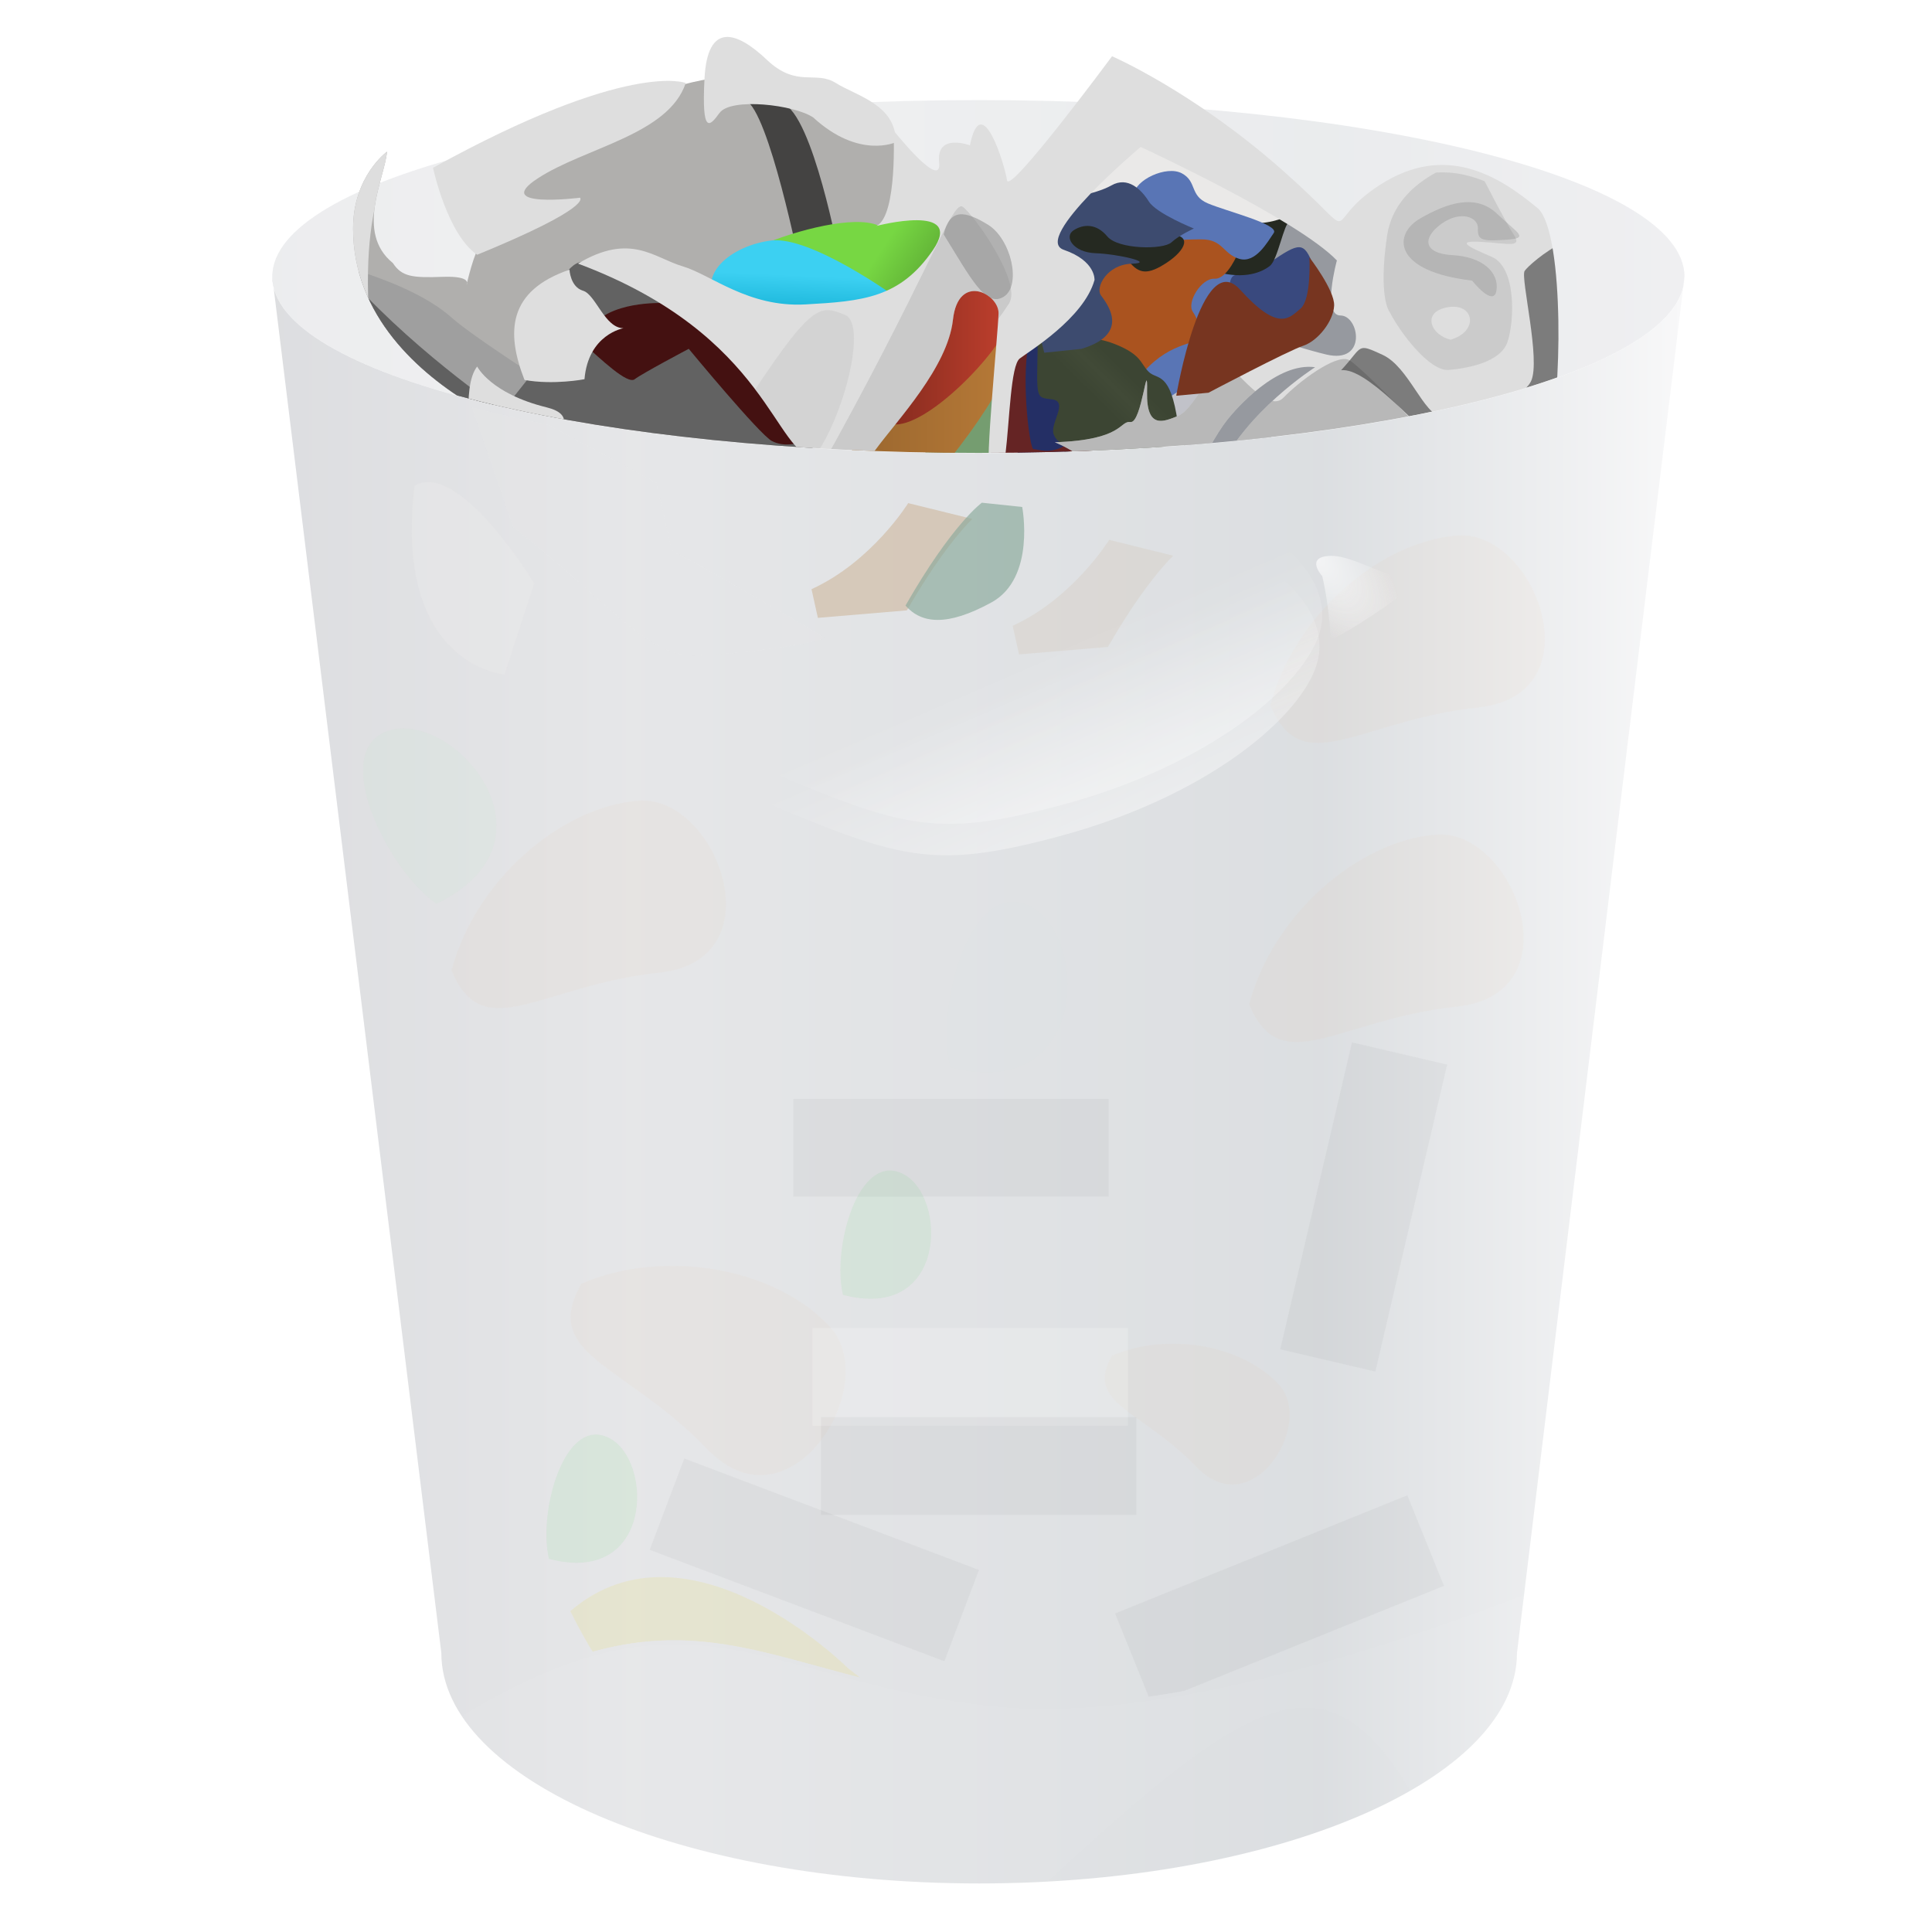 <?xml version="1.0" encoding="UTF-8" standalone="no"?>
<!-- Created with Inkscape (http://www.inkscape.org/) -->

<svg
   xmlns:dc="http://purl.org/dc/elements/1.1/"
   xmlns:cc="http://creativecommons.org/ns#"
   xmlns:rdf="http://www.w3.org/1999/02/22-rdf-syntax-ns#"
   xmlns:svg="http://www.w3.org/2000/svg"
   xmlns="http://www.w3.org/2000/svg"
   xmlns:xlink="http://www.w3.org/1999/xlink"
   xmlns:sodipodi="http://sodipodi.sourceforge.net/DTD/sodipodi-0.dtd"
   xmlns:inkscape="http://www.inkscape.org/namespaces/inkscape"
   width="64mm"
   height="64mm"
   viewBox="0 0 179.2 179.2"
   id="svg2"
   version="1.1"
   inkscape:version="0.92.2 2405546, 2018-03-11"
   sodipodi:docname="user-trash-full.svg">
  <defs
     id="defs4">
    <linearGradient
       inkscape:collect="always"
       id="linearGradient9369">
      <stop
         style="stop-color:#dcdde0;stop-opacity:1"
         offset="0"
         id="stop9371" />
      <stop
         id="stop9373"
         offset="0.254"
         style="stop-color:#e3e4e6;stop-opacity:1" />
      <stop
         style="stop-color:#d8dbde;stop-opacity:1"
         offset="0.744"
         id="stop9375" />
      <stop
         style="stop-color:#e1e1e5;stop-opacity:1"
         offset="1"
         id="stop9377" />
    </linearGradient>
    <linearGradient
       id="linearGradient4685"
       inkscape:collect="always">
      <stop
         id="stop4751"
         offset="0"
         style="stop-color:#d9dadd;stop-opacity:1" />
      <stop
         style="stop-color:#e3e4e6;stop-opacity:1"
         offset="0.254"
         id="stop4753" />
      <stop
         id="stop4755"
         offset="0.744"
         style="stop-color:#d8dbde;stop-opacity:1" />
      <stop
         id="stop4757"
         offset="1"
         style="stop-color:#f7f7f8;stop-opacity:1" />
    </linearGradient>
    <clipPath
       clipPathUnits="userSpaceOnUse"
       id="clipPath4229">
      <path
         style="color:#000000;display:inline;overflow:visible;visibility:visible;opacity:0.691;fill:#ffffff;fill-opacity:1;fill-rule:nonzero;stroke:none;stroke-width:4.815;stroke-linecap:round;stroke-linejoin:miter;stroke-miterlimit:4;stroke-dasharray:none;stroke-dashoffset:0;stroke-opacity:1;marker:none;enable-background:accumulate"
         d="m 45.102,268.001 3.775,30.736 c -5e-6,2.843 5.377,5.147 12.01,5.147 6.633,0 12.011,-2.305 12.011,-5.147 l 3.742,-30.736 c -7.94e-4,2.177 -7.061,3.942 -15.769,3.942 -8.708,2e-5 -15.768,-1.765 -15.769,-3.942 z m 31.538,0 c 0,-0.085 -0.015,-0.17 -0.036,-0.254 0.023,0.085 0.035,0.169 0.036,0.254 z"
         id="path4231"
         inkscape:connector-curvature="0"
         sodipodi:nodetypes="ccsccscccc" />
    </clipPath>
    <clipPath
       clipPathUnits="userSpaceOnUse"
       id="clipPath4493">
      <path
         style="color:#000000;display:inline;overflow:visible;visibility:visible;opacity:0.691;fill:#ffffff;fill-opacity:1;fill-rule:nonzero;stroke:none;stroke-width:4.815;stroke-linecap:round;stroke-linejoin:miter;stroke-miterlimit:4;stroke-dasharray:none;stroke-dashoffset:0;stroke-opacity:1;marker:none;enable-background:accumulate"
         d="m 45.102,268.001 3.775,30.736 c -5e-6,2.843 5.377,5.147 12.01,5.147 6.633,0 12.011,-2.305 12.011,-5.147 l 3.742,-30.736 c -7.94e-4,2.177 -7.061,3.942 -15.769,3.942 -8.708,2e-5 -15.768,-1.765 -15.769,-3.942 z m 31.538,0 c 0,-0.085 -0.015,-0.17 -0.036,-0.254 0.023,0.085 0.035,0.169 0.036,0.254 z"
         id="path4495"
         inkscape:connector-curvature="0"
         sodipodi:nodetypes="ccsccscccc" />
    </clipPath>
    <clipPath
       clipPathUnits="userSpaceOnUse"
       id="clipPath4229-3">
      <path
         style="color:#000000;display:inline;overflow:visible;visibility:visible;opacity:0.691;fill:#ffffff;fill-opacity:1;fill-rule:nonzero;stroke:none;stroke-width:4.815;stroke-linecap:round;stroke-linejoin:miter;stroke-miterlimit:4;stroke-dasharray:none;stroke-dashoffset:0;stroke-opacity:1;marker:none;enable-background:accumulate"
         d="m 45.102,268.001 3.775,30.736 c -5e-6,2.843 5.377,5.147 12.01,5.147 6.633,0 12.011,-2.305 12.011,-5.147 l 3.742,-30.736 c -7.94e-4,2.177 -7.061,3.942 -15.769,3.942 -8.708,2e-5 -15.768,-1.765 -15.769,-3.942 z m 31.538,0 c 0,-0.085 -0.015,-0.17 -0.036,-0.254 0.023,0.085 0.035,0.169 0.036,0.254 z"
         id="path4231-2"
         inkscape:connector-curvature="0"
         sodipodi:nodetypes="ccsccscccc" />
    </clipPath>
    <filter
       inkscape:collect="always"
       style="color-interpolation-filters:sRGB"
       id="filter4481-3"
       x="-0.084"
       width="1.169"
       y="-0.187"
       height="1.375">
      <feGaussianBlur
         inkscape:collect="always"
         stdDeviation="1.079"
         id="feGaussianBlur4483-5" />
    </filter>
    <clipPath
       clipPathUnits="userSpaceOnUse"
       id="clipPath4493-9">
      <path
         style="color:#000000;display:inline;overflow:visible;visibility:visible;opacity:0.691;fill:#ffffff;fill-opacity:1;fill-rule:nonzero;stroke:none;stroke-width:4.815;stroke-linecap:round;stroke-linejoin:miter;stroke-miterlimit:4;stroke-dasharray:none;stroke-dashoffset:0;stroke-opacity:1;marker:none;enable-background:accumulate"
         d="m 45.102,268.001 3.775,30.736 c -5e-6,2.843 5.377,5.147 12.01,5.147 6.633,0 12.011,-2.305 12.011,-5.147 l 3.742,-30.736 c -7.94e-4,2.177 -7.061,3.942 -15.769,3.942 -8.708,2e-5 -15.768,-1.765 -15.769,-3.942 z m 31.538,0 c 0,-0.085 -0.015,-0.17 -0.036,-0.254 0.023,0.085 0.035,0.169 0.036,0.254 z"
         id="path4495-0"
         inkscape:connector-curvature="0"
         sodipodi:nodetypes="ccsccscccc" />
    </clipPath>
    <filter
       inkscape:collect="always"
       style="color-interpolation-filters:sRGB"
       id="filter4673-6"
       x="-0.367"
       width="1.733"
       y="-0.591"
       height="2.181">
      <feGaussianBlur
         inkscape:collect="always"
         stdDeviation="1.695"
         id="feGaussianBlur4675-1" />
    </filter>
    <clipPath
       clipPathUnits="userSpaceOnUse"
       id="clipPath5052">
      <g
         transform="translate(-3.402,-18.615)"
         id="g5054">
        <path
           style="color:#000000;display:inline;overflow:visible;visibility:visible;opacity:0.915;fill:url(#linearGradient5062);fill-opacity:1;fill-rule:nonzero;stroke:none;stroke-width:4.815;stroke-linecap:round;stroke-linejoin:miter;stroke-miterlimit:4;stroke-dasharray:none;stroke-dashoffset:0;stroke-opacity:1;marker:none;enable-background:accumulate"
           d="m 170.463,646.305 14.27,116.166 c -2e-5,10.744 20.322,19.455 45.393,19.455 25.07,0 45.395,-8.711 45.395,-19.455 l 14.143,-116.166 c -0.003,8.228 -26.686,14.899 -59.6,14.898 -32.914,8e-5 -59.597,-6.67 -59.6,-14.898 z m 119.199,0 c 0,-0.323 -0.056,-0.643 -0.137,-0.961 0.087,0.32 0.133,0.64 0.137,0.961 z"
           id="path5056"
           inkscape:connector-curvature="0"
           sodipodi:nodetypes="ccsccscccc"
           transform="matrix(0.265,0,0,0.265,0,97)" />
        <path
           style="opacity:0.729;fill:#ffffff;fill-opacity:1;fill-rule:evenodd;stroke:none;stroke-width:0.265px;stroke-linecap:butt;stroke-linejoin:miter;stroke-opacity:1;filter:url(#filter4481-3)"
           d="m 46.505,302.145 c 7.684,-6.014 8.753,-2.806 14.767,-2.205 6.014,0.601 15.903,-4.276 15.903,-4.276 l -1.002,13.631 c 0,0 -28.531,2.071 -29.667,-7.149 z"
           id="path5058"
           inkscape:connector-curvature="0"
           clip-path="url(#clipPath4229-3)" />
        <path
           style="opacity:0.483;fill:#a4a4a4;fill-opacity:1;fill-rule:evenodd;stroke:none;stroke-width:0.265px;stroke-linecap:butt;stroke-linejoin:miter;stroke-opacity:1;filter:url(#filter4673-6)"
           d="m 60.737,305.419 c 6.749,-6.348 8.152,-7.484 10.758,-1.67 2.606,5.813 -10.758,1.67 -10.758,1.67 z"
           id="path5060"
           inkscape:connector-curvature="0"
           clip-path="url(#clipPath4493-9)" />
      </g>
    </clipPath>
    <linearGradient
       inkscape:collect="always"
       xlink:href="#linearGradient4685"
       id="linearGradient5062"
       gradientUnits="userSpaceOnUse"
       x1="170.463"
       y1="713.635"
       x2="289.662"
       y2="713.635" />
    <linearGradient
       gradientTransform="matrix(3.78,0,0,3.78,82.118,-750.162)"
       inkscape:collect="always"
       xlink:href="#linearGradient7223"
       id="linearGradient7219-9"
       x1="-0.685"
       y1="217.79"
       x2="-3.355"
       y2="211.601"
       gradientUnits="userSpaceOnUse" />
    <linearGradient
       inkscape:collect="always"
       id="linearGradient7223">
      <stop
         style="stop-color:#ffffff;stop-opacity:1;"
         offset="0"
         id="stop7225" />
      <stop
         style="stop-color:#ffffff;stop-opacity:0;"
         offset="1"
         id="stop7227" />
    </linearGradient>
    <filter
       inkscape:collect="always"
       style="color-interpolation-filters:sRGB"
       id="filter8040"
       x="-0.086"
       width="1.171"
       y="-0.07"
       height="1.139">
      <feGaussianBlur
         inkscape:collect="always"
         stdDeviation="0.938"
         id="feGaussianBlur8042" />
    </filter>
    <clipPath
       clipPathUnits="userSpaceOnUse"
       id="clipPath7804">
      <g
         id="g7806"
         transform="matrix(0.997,0,0,0.997,-66.643,-64.164)">
        <path
           transform="matrix(0.265,0,0,0.265,0,97)"
           sodipodi:nodetypes="ccsccscccc"
           inkscape:connector-curvature="0"
           id="path7808"
           d="m 170.463,646.305 14.27,116.166 c -2e-5,10.744 20.322,19.455 45.393,19.455 25.07,0 45.395,-8.711 45.395,-19.455 l 14.143,-116.166 c -0.003,8.228 -26.686,14.899 -59.6,14.898 -32.914,8e-5 -59.597,-6.67 -59.6,-14.898 z m 119.199,0 c 0,-0.323 -0.056,-0.643 -0.137,-0.961 0.087,0.32 0.133,0.64 0.137,0.961 z"
           style="color:#000000;display:inline;overflow:visible;visibility:visible;opacity:0.915;fill:url(#linearGradient7814);fill-opacity:1;fill-rule:nonzero;stroke:none;stroke-width:4.815;stroke-linecap:round;stroke-linejoin:miter;stroke-miterlimit:4;stroke-dasharray:none;stroke-dashoffset:0;stroke-opacity:1;marker:none;enable-background:accumulate" />
        <path
           clip-path="url(#clipPath4229-1)"
           inkscape:connector-curvature="0"
           id="path7810"
           d="m 46.505,302.145 c 7.684,-6.014 8.753,-2.806 14.767,-2.205 6.014,0.601 15.903,-4.276 15.903,-4.276 l -1.002,13.631 c 0,0 -28.531,2.071 -29.667,-7.149 z"
           style="opacity:0.729;fill:#ffffff;fill-opacity:1;fill-rule:evenodd;stroke:none;stroke-width:0.265px;stroke-linecap:butt;stroke-linejoin:miter;stroke-opacity:1;filter:url(#filter4481-1)" />
        <path
           clip-path="url(#clipPath4493-7)"
           inkscape:connector-curvature="0"
           id="path7812"
           d="m 60.737,305.419 c 6.749,-6.348 8.152,-7.484 10.758,-1.67 2.606,5.813 -10.758,1.67 -10.758,1.67 z"
           style="opacity:0.483;fill:#a4a4a4;fill-opacity:1;fill-rule:evenodd;stroke:none;stroke-width:0.265px;stroke-linecap:butt;stroke-linejoin:miter;stroke-opacity:1;filter:url(#filter4673-1)" />
      </g>
    </clipPath>
    <filter
       inkscape:collect="always"
       style="color-interpolation-filters:sRGB"
       id="filter6995-3-2"
       x="-0.08"
       width="1.16"
       y="-0.106"
       height="1.212">
      <feGaussianBlur
         inkscape:collect="always"
         stdDeviation="0.204"
         id="feGaussianBlur6997-4-6" />
    </filter>
    <filter
       inkscape:collect="always"
       style="color-interpolation-filters:sRGB"
       id="filter6995"
       x="-0.08"
       width="1.16"
       y="-0.106"
       height="1.212">
      <feGaussianBlur
         inkscape:collect="always"
         stdDeviation="0.204"
         id="feGaussianBlur6997" />
    </filter>
    <filter
       inkscape:collect="always"
       style="color-interpolation-filters:sRGB"
       id="filter7165"
       x="-0.376"
       width="1.753"
       y="-0.286"
       height="1.572">
      <feGaussianBlur
         inkscape:collect="always"
         stdDeviation="0.466"
         id="feGaussianBlur7167" />
    </filter>
    <filter
       inkscape:collect="always"
       style="color-interpolation-filters:sRGB"
       id="filter7165-1"
       x="-0.376"
       width="1.753"
       y="-0.286"
       height="1.572">
      <feGaussianBlur
         inkscape:collect="always"
         stdDeviation="0.466"
         id="feGaussianBlur7167-1" />
    </filter>
    <filter
       inkscape:collect="always"
       style="color-interpolation-filters:sRGB"
       id="filter6995-3"
       x="-0.08"
       width="1.16"
       y="-0.106"
       height="1.212">
      <feGaussianBlur
         inkscape:collect="always"
         stdDeviation="0.204"
         id="feGaussianBlur6997-4" />
    </filter>
    <linearGradient
       inkscape:collect="always"
       xlink:href="#linearGradient7223"
       id="linearGradient7219"
       x1="-0.685"
       y1="217.79"
       x2="-3.355"
       y2="211.601"
       gradientUnits="userSpaceOnUse" />
    <radialGradient
       inkscape:collect="always"
       xlink:href="#linearGradient7223"
       id="radialGradient7231"
       cx="1.401"
       cy="209.306"
       fx="1.401"
       fy="209.306"
       r="1.195"
       gradientTransform="matrix(1.572,1.782,-0.763,0.674,158.911,65.624)"
       gradientUnits="userSpaceOnUse" />
    <filter
       inkscape:collect="always"
       style="color-interpolation-filters:sRGB"
       id="filter7265"
       x="-0.054"
       width="1.108"
       y="-0.07"
       height="1.14">
      <feGaussianBlur
         inkscape:collect="always"
         stdDeviation="0.054"
         id="feGaussianBlur7267" />
    </filter>
    <filter
       inkscape:collect="always"
       style="color-interpolation-filters:sRGB"
       id="filter7165-1-9"
       x="-0.376"
       width="1.753"
       y="-0.286"
       height="1.572">
      <feGaussianBlur
         inkscape:collect="always"
         stdDeviation="0.466"
         id="feGaussianBlur7167-1-2" />
    </filter>
    <filter
       inkscape:collect="always"
       style="color-interpolation-filters:sRGB"
       id="filter6995-4"
       x="-0.08"
       width="1.16"
       y="-0.106"
       height="1.212">
      <feGaussianBlur
         inkscape:collect="always"
         stdDeviation="0.204"
         id="feGaussianBlur6997-7" />
    </filter>
    <filter
       inkscape:collect="always"
       style="color-interpolation-filters:sRGB"
       id="filter7165-1-9-5"
       x="-0.376"
       width="1.753"
       y="-0.286"
       height="1.572">
      <feGaussianBlur
         inkscape:collect="always"
         stdDeviation="0.466"
         id="feGaussianBlur7167-1-2-2" />
    </filter>
    <filter
       inkscape:collect="always"
       style="color-interpolation-filters:sRGB"
       id="filter6995-4-8"
       x="-0.08"
       width="1.16"
       y="-0.106"
       height="1.212">
      <feGaussianBlur
         inkscape:collect="always"
         stdDeviation="0.204"
         id="feGaussianBlur6997-7-7" />
    </filter>
    <filter
       inkscape:collect="always"
       style="color-interpolation-filters:sRGB"
       id="filter7479"
       x="-0.243"
       width="1.486"
       y="-0.784"
       height="2.568">
      <feGaussianBlur
         inkscape:collect="always"
         stdDeviation="0.895"
         id="feGaussianBlur7481" />
    </filter>
    <filter
       inkscape:collect="always"
       style="color-interpolation-filters:sRGB"
       id="filter7479-7"
       x="-0.243"
       width="1.486"
       y="-0.784"
       height="2.568">
      <feGaussianBlur
         inkscape:collect="always"
         stdDeviation="0.895"
         id="feGaussianBlur7481-7" />
    </filter>
    <filter
       inkscape:collect="always"
       style="color-interpolation-filters:sRGB"
       id="filter7479-6"
       x="-0.243"
       width="1.486"
       y="-0.784"
       height="2.568">
      <feGaussianBlur
         inkscape:collect="always"
         stdDeviation="0.895"
         id="feGaussianBlur7481-1" />
    </filter>
    <filter
       inkscape:collect="always"
       style="color-interpolation-filters:sRGB"
       id="filter7479-9"
       x="-0.243"
       width="1.486"
       y="-0.784"
       height="2.568">
      <feGaussianBlur
         inkscape:collect="always"
         stdDeviation="0.895"
         id="feGaussianBlur7481-4" />
    </filter>
    <filter
       inkscape:collect="always"
       style="color-interpolation-filters:sRGB"
       id="filter7616"
       x="-0.16"
       width="1.32"
       y="-0.244"
       height="1.487">
      <feGaussianBlur
         inkscape:collect="always"
         stdDeviation="0.573"
         id="feGaussianBlur7618" />
    </filter>
    <filter
       inkscape:collect="always"
       style="color-interpolation-filters:sRGB"
       id="filter7479-6-2"
       x="-0.243"
       width="1.486"
       y="-0.784"
       height="2.568">
      <feGaussianBlur
         inkscape:collect="always"
         stdDeviation="0.895"
         id="feGaussianBlur7481-1-4" />
    </filter>
    <filter
       inkscape:collect="always"
       style="color-interpolation-filters:sRGB"
       id="filter7479-6-2-8"
       x="-0.243"
       width="1.486"
       y="-0.784"
       height="2.568">
      <feGaussianBlur
         inkscape:collect="always"
         stdDeviation="0.895"
         id="feGaussianBlur7481-1-4-7" />
    </filter>
    <clipPath
       clipPathUnits="userSpaceOnUse"
       id="clipPath6726">
      <path
         style="color:#000000;display:inline;overflow:visible;visibility:visible;opacity:0.542;fill:url(#linearGradient6730);fill-opacity:1;fill-rule:nonzero;stroke:none;stroke-width:4.815;stroke-linecap:round;stroke-linejoin:miter;stroke-miterlimit:4;stroke-dasharray:none;stroke-dashoffset:0;stroke-opacity:1;marker:none;enable-background:accumulate"
         d="m -5.693,195.494 c -8.685,0 -15.726,6.107 -15.726,8.278 l 0.028,0.225 c 3.4e-5,1.6e-4 -3.7e-5,2.4e-4 0,4.8e-4 0.469,2.066 7.317,3.705 15.699,3.705 8.383,2e-5 15.233,-1.64 15.699,-3.707 l 0.027,-0.225 c -1.1e-5,-2.171 -7.041,-7.759 -15.726,-7.759 z"
         id="path6728"
         inkscape:connector-curvature="0"
         sodipodi:nodetypes="ccccscccc" />
    </clipPath>
    <linearGradient
       inkscape:collect="always"
       xlink:href="#linearGradient6462"
       id="linearGradient6468"
       x1="-8.64"
       y1="207.178"
       x2="-5.042"
       y2="207.178"
       gradientUnits="userSpaceOnUse" />
    <linearGradient
       inkscape:collect="always"
       id="linearGradient6462">
      <stop
         style="stop-color:#99662e;stop-opacity:1"
         offset="0"
         id="stop6464" />
      <stop
         style="stop-color:#b67937;stop-opacity:1"
         offset="1"
         id="stop6466" />
    </linearGradient>
    <clipPath
       clipPathUnits="userSpaceOnUse"
       id="clipPath6416">
      <path
         style="fill:#b0afad;fill-opacity:1;fill-rule:evenodd;stroke:none;stroke-width:0.265px;stroke-linecap:butt;stroke-linejoin:miter;stroke-opacity:1"
         d="m -16.962,206.64 c -1.169,-0.697 -2.658,-1.984 -2.658,-3.933 0,-1.169 0.756,-1.713 0.756,-1.713 -0.059,0.614 -0.709,1.795 0.13,2.48 0.201,0.307 0.437,0.331 1.11,0.307 0.673,-0.024 0.532,0.177 0.532,0.177 0,0 0.165,-0.744 0.331,-0.933 0.165,-0.189 0.862,-1.701 0.862,-1.701 0,0 3.319,-1.689 3.555,-1.795 0.236,-0.106 1.193,-0.248 1.193,-0.248 0,0 3.39,1.193 3.555,1.358 0.165,0.165 0.378,1.264 0.378,1.264 l -0.425,1.642 -3.083,1.158 1.571,3.378 -3.355,0.224 c 0,0 -3.662,-0.295 -4.453,-1.665 z"
         id="path6418"
         inkscape:connector-curvature="0"
         sodipodi:nodetypes="csc" />
    </clipPath>
    <clipPath
       clipPathUnits="userSpaceOnUse"
       id="clipPath6392">
      <path
         style="fill:#b0afad;fill-opacity:1;fill-rule:evenodd;stroke:none;stroke-width:0.265px;stroke-linecap:butt;stroke-linejoin:miter;stroke-opacity:1"
         d="m -16.962,206.64 c -1.169,-0.697 -2.658,-1.984 -2.658,-3.933 0,-1.169 0.756,-1.713 0.756,-1.713 -0.059,0.614 -0.709,1.795 0.13,2.48 0.201,0.307 0.437,0.331 1.11,0.307 0.673,-0.024 0.532,0.177 0.532,0.177 0,0 0.165,-0.744 0.331,-0.933 0.165,-0.189 0.862,-1.701 0.862,-1.701 0,0 3.319,-1.689 3.555,-1.795 0.236,-0.106 1.193,-0.248 1.193,-0.248 0,0 3.39,1.193 3.555,1.358 0.165,0.165 0.378,1.264 0.378,1.264 l -0.425,1.642 -3.083,1.158 1.571,3.378 -3.355,0.224 c 0,0 -3.662,-0.295 -4.453,-1.665 z"
         id="path6394"
         inkscape:connector-curvature="0"
         sodipodi:nodetypes="csc" />
    </clipPath>
    <clipPath
       clipPathUnits="userSpaceOnUse"
       id="clipPath6404">
      <path
         style="fill:#b0afad;fill-opacity:1;fill-rule:evenodd;stroke:none;stroke-width:0.265px;stroke-linecap:butt;stroke-linejoin:miter;stroke-opacity:1"
         d="m -16.962,206.64 c -1.169,-0.697 -2.658,-1.984 -2.658,-3.933 0,-1.169 0.756,-1.713 0.756,-1.713 -0.059,0.614 -0.709,1.795 0.13,2.48 0.201,0.307 0.437,0.331 1.11,0.307 0.673,-0.024 0.532,0.177 0.532,0.177 0,0 0.165,-0.744 0.331,-0.933 0.165,-0.189 0.862,-1.701 0.862,-1.701 0,0 3.319,-1.689 3.555,-1.795 0.236,-0.106 1.193,-0.248 1.193,-0.248 0,0 3.39,1.193 3.555,1.358 0.165,0.165 0.378,1.264 0.378,1.264 l -0.425,1.642 -3.083,1.158 1.571,3.378 -3.355,0.224 c 0,0 -3.662,-0.295 -4.453,-1.665 z"
         id="path6406"
         inkscape:connector-curvature="0"
         sodipodi:nodetypes="csc" />
    </clipPath>
    <linearGradient
       inkscape:collect="always"
       xlink:href="#linearGradient6199"
       id="linearGradient6205"
       x1="-7.684"
       y1="202.908"
       x2="-4.151"
       y2="205.259"
       gradientUnits="userSpaceOnUse" />
    <linearGradient
       inkscape:collect="always"
       id="linearGradient6199">
      <stop
         style="stop-color:#77d743;stop-opacity:1;"
         offset="0"
         id="stop6201" />
      <stop
         style="stop-color:#254a12;stop-opacity:1"
         offset="1"
         id="stop6203" />
    </linearGradient>
    <linearGradient
       inkscape:collect="always"
       xlink:href="#linearGradient6207"
       id="linearGradient6213"
       x1="-9.864"
       y1="203.742"
       x2="-9.916"
       y2="204.852"
       gradientUnits="userSpaceOnUse" />
    <linearGradient
       inkscape:collect="always"
       id="linearGradient6207">
      <stop
         style="stop-color:#3cd0f2;stop-opacity:1;"
         offset="0"
         id="stop6209" />
      <stop
         style="stop-color:#0eacd0;stop-opacity:1"
         offset="1"
         id="stop6211" />
    </linearGradient>
    <linearGradient
       inkscape:collect="always"
       xlink:href="#linearGradient6424"
       id="linearGradient6430"
       x1="-7.619"
       y1="205.462"
       x2="-5.042"
       y2="205.462"
       gradientUnits="userSpaceOnUse" />
    <linearGradient
       inkscape:collect="always"
       id="linearGradient6424">
      <stop
         style="stop-color:#872c1f;stop-opacity:1"
         offset="0"
         id="stop6426" />
      <stop
         style="stop-color:#bf3f2d;stop-opacity:1"
         offset="1"
         id="stop6428" />
    </linearGradient>
    <linearGradient
       inkscape:collect="always"
       xlink:href="#linearGradient6486"
       id="linearGradient6492"
       x1="-3.579"
       y1="206.881"
       x2="-2.238"
       y2="205.535"
       gradientUnits="userSpaceOnUse" />
    <linearGradient
       inkscape:collect="always"
       id="linearGradient6486">
      <stop
         style="stop-color:#3c4533;stop-opacity:1;"
         offset="0"
         id="stop6488" />
      <stop
         id="stop6496"
         offset="0.324"
         style="stop-color:#3c4533;stop-opacity:1;" />
      <stop
         id="stop6494"
         offset="0.576"
         style="stop-color:#414a37;stop-opacity:1" />
      <stop
         style="stop-color:#3c4533;stop-opacity:1;"
         offset="0.805"
         id="stop6498" />
      <stop
         style="stop-color:#3c4533;stop-opacity:1"
         offset="1"
         id="stop6490" />
    </linearGradient>
    <clipPath
       clipPathUnits="userSpaceOnUse"
       id="clipPath5626">
      <path
         style="fill:#dedede;fill-opacity:1;fill-rule:evenodd;stroke:none;stroke-width:0.265px;stroke-linecap:butt;stroke-linejoin:miter;stroke-opacity:1"
         d="m -14.611,203.486 c 4.299,1.606 4.37,4.311 5.303,4.311 0.933,0 0.839,0.496 1.323,-0.165 0.484,-0.661 1.606,-1.831 1.725,-2.894 0.118,-1.063 1.028,-0.579 1.016,-0.142 -0.012,0.437 -0.307,3.355 -0.201,3.579 0.106,0.224 0.26,0.343 0.354,-0.437 0.094,-0.78 0.118,-1.984 0.319,-2.138 0.201,-0.154 1.429,-0.898 1.665,-1.748 0,0 0.035,-0.425 -0.685,-0.673 -0.721,-0.248 1.713,-2.291 1.713,-2.291 0,0 3.484,1.606 4.37,2.528 0,0 -0.337,1.226 0.081,1.226 0.418,0 0.601,1.086 -0.317,0.869 -0.919,-0.217 -1.62,-0.618 -2.188,0.017 -0.568,0.635 -0.819,1.236 -1.119,1.353 -0.301,0.117 -0.702,0.317 -0.685,-0.535 0.017,-0.852 -0.117,0.702 -0.367,0.668 -0.251,-0.033 -0.15,0.401 -1.687,0.451 0,0 0.902,0.351 0.969,0.885 0.067,0.535 0.117,0.551 0.117,0.551 0,0 1.921,0.167 2.005,-0.384 0.084,-0.551 0.551,-1.303 0.752,-1.554 0.2,-0.251 1.102,-1.286 1.954,-1.169 0,0 -1.554,0.986 -2.172,2.355 -0.618,1.37 4.393,1.002 4.393,1.002 0,0 2.673,-0.702 2.973,-1.654 0.301,-0.952 0.367,-4.627 -0.217,-5.228 -0.9,-0.756 -2.081,-1.465 -3.522,-0.543 -1.441,0.921 -0.26,1.37 -2.221,-0.354 -1.961,-1.725 -3.756,-2.504 -3.756,-2.504 0,0 -2.291,3.095 -2.339,2.764 -0.047,-0.331 -0.567,-2.055 -0.827,-0.78 0,0 -0.756,-0.283 -0.685,0.378 0.071,0.661 -1.016,-0.709 -1.016,-0.709 0,0 0.094,1.89 -0.378,2.126 0,0 1.984,-0.52 1.252,0.543 -0.732,1.063 -1.559,1.134 -2.835,1.205 -1.276,0.071 -2.102,-0.661 -2.74,-0.85 -0.638,-0.189 -1.158,-0.756 -2.327,-0.059 z"
         id="path5628"
         inkscape:connector-curvature="0"
         sodipodi:nodetypes="csssssscccccsssssccscsccscsc" />
    </clipPath>
    <filter
       inkscape:collect="always"
       style="color-interpolation-filters:sRGB"
       id="filter5447"
       x="-0.173"
       width="1.346"
       y="-0.121"
       height="1.243">
      <feGaussianBlur
         inkscape:collect="always"
         stdDeviation="0.184"
         id="feGaussianBlur5449" />
    </filter>
    <clipPath
       clipPathUnits="userSpaceOnUse"
       id="clipPath5636">
      <path
         style="fill:#dedede;fill-opacity:1;fill-rule:evenodd;stroke:none;stroke-width:0.265px;stroke-linecap:butt;stroke-linejoin:miter;stroke-opacity:1"
         d="m -14.611,203.486 c 4.299,1.606 4.37,4.311 5.303,4.311 0.933,0 0.839,0.496 1.323,-0.165 0.484,-0.661 1.606,-1.831 1.725,-2.894 0.118,-1.063 1.028,-0.579 1.016,-0.142 -0.012,0.437 -0.307,3.355 -0.201,3.579 0.106,0.224 0.26,0.343 0.354,-0.437 0.094,-0.78 0.118,-1.984 0.319,-2.138 0.201,-0.154 1.429,-0.898 1.665,-1.748 0,0 0.035,-0.425 -0.685,-0.673 -0.721,-0.248 1.713,-2.291 1.713,-2.291 0,0 3.484,1.606 4.37,2.528 0,0 -0.337,1.226 0.081,1.226 0.418,0 0.601,1.086 -0.317,0.869 -0.919,-0.217 -1.62,-0.618 -2.188,0.017 -0.568,0.635 -0.819,1.236 -1.119,1.353 -0.301,0.117 -0.702,0.317 -0.685,-0.535 0.017,-0.852 -0.117,0.702 -0.367,0.668 -0.251,-0.033 -0.15,0.401 -1.687,0.451 0,0 0.902,0.351 0.969,0.885 0.067,0.535 0.117,0.551 0.117,0.551 0,0 1.921,0.167 2.005,-0.384 0.084,-0.551 0.551,-1.303 0.752,-1.554 0.2,-0.251 1.102,-1.286 1.954,-1.169 0,0 -1.554,0.986 -2.172,2.355 -0.618,1.37 4.393,1.002 4.393,1.002 0,0 2.673,-0.702 2.973,-1.654 0.301,-0.952 0.367,-4.627 -0.217,-5.228 -0.9,-0.756 -2.081,-1.465 -3.522,-0.543 -1.441,0.921 -0.26,1.37 -2.221,-0.354 -1.961,-1.725 -3.756,-2.504 -3.756,-2.504 0,0 -2.291,3.095 -2.339,2.764 -0.047,-0.331 -0.567,-2.055 -0.827,-0.78 0,0 -0.756,-0.283 -0.685,0.378 0.071,0.661 -1.016,-0.709 -1.016,-0.709 0,0 0.094,1.89 -0.378,2.126 0,0 1.984,-0.52 1.252,0.543 -0.732,1.063 -1.559,1.134 -2.835,1.205 -1.276,0.071 -2.102,-0.661 -2.74,-0.85 -0.638,-0.189 -1.158,-0.756 -2.327,-0.059 z"
         id="path5638"
         inkscape:connector-curvature="0"
         sodipodi:nodetypes="csssssscccccsssssccscsccscsc" />
    </clipPath>
    <filter
       inkscape:collect="always"
       style="color-interpolation-filters:sRGB"
       id="filter5529"
       x="-0.054"
       width="1.108"
       y="-0.033"
       height="1.066">
      <feGaussianBlur
         inkscape:collect="always"
         stdDeviation="0.097"
         id="feGaussianBlur5531" />
    </filter>
    <clipPath
       clipPathUnits="userSpaceOnUse"
       id="clipPath5646">
      <path
         style="fill:#dedede;fill-opacity:1;fill-rule:evenodd;stroke:none;stroke-width:0.265px;stroke-linecap:butt;stroke-linejoin:miter;stroke-opacity:1"
         d="m -14.611,203.486 c 4.299,1.606 4.37,4.311 5.303,4.311 0.933,0 0.839,0.496 1.323,-0.165 0.484,-0.661 1.606,-1.831 1.725,-2.894 0.118,-1.063 1.028,-0.579 1.016,-0.142 -0.012,0.437 -0.307,3.355 -0.201,3.579 0.106,0.224 0.26,0.343 0.354,-0.437 0.094,-0.78 0.118,-1.984 0.319,-2.138 0.201,-0.154 1.429,-0.898 1.665,-1.748 0,0 0.035,-0.425 -0.685,-0.673 -0.721,-0.248 1.713,-2.291 1.713,-2.291 0,0 3.484,1.606 4.37,2.528 0,0 -0.337,1.226 0.081,1.226 0.418,0 0.601,1.086 -0.317,0.869 -0.919,-0.217 -1.62,-0.618 -2.188,0.017 -0.568,0.635 -0.819,1.236 -1.119,1.353 -0.301,0.117 -0.702,0.317 -0.685,-0.535 0.017,-0.852 -0.117,0.702 -0.367,0.668 -0.251,-0.033 -0.15,0.401 -1.687,0.451 0,0 0.902,0.351 0.969,0.885 0.067,0.535 0.117,0.551 0.117,0.551 0,0 1.921,0.167 2.005,-0.384 0.084,-0.551 0.551,-1.303 0.752,-1.554 0.2,-0.251 1.102,-1.286 1.954,-1.169 0,0 -1.554,0.986 -2.172,2.355 -0.618,1.37 4.393,1.002 4.393,1.002 0,0 2.673,-0.702 2.973,-1.654 0.301,-0.952 0.367,-4.627 -0.217,-5.228 -0.9,-0.756 -2.081,-1.465 -3.522,-0.543 -1.441,0.921 -0.26,1.37 -2.221,-0.354 -1.961,-1.725 -3.756,-2.504 -3.756,-2.504 0,0 -2.291,3.095 -2.339,2.764 -0.047,-0.331 -0.567,-2.055 -0.827,-0.78 0,0 -0.756,-0.283 -0.685,0.378 0.071,0.661 -1.016,-0.709 -1.016,-0.709 0,0 0.094,1.89 -0.378,2.126 0,0 1.984,-0.52 1.252,0.543 -0.732,1.063 -1.559,1.134 -2.835,1.205 -1.276,0.071 -2.102,-0.661 -2.74,-0.85 -0.638,-0.189 -1.158,-0.756 -2.327,-0.059 z"
         id="path5648"
         inkscape:connector-curvature="0"
         sodipodi:nodetypes="csssssscccccsssssccscsccscsc" />
    </clipPath>
    <filter
       inkscape:collect="always"
       style="color-interpolation-filters:sRGB"
       id="filter5607"
       x="-0.215"
       width="1.43"
       y="-0.175"
       height="1.351">
      <feGaussianBlur
         inkscape:collect="always"
         stdDeviation="0.138"
         id="feGaussianBlur5609" />
    </filter>
    <clipPath
       clipPathUnits="userSpaceOnUse"
       id="clipPath5722">
      <path
         style="fill:#dedede;fill-opacity:1;fill-rule:evenodd;stroke:none;stroke-width:0.265px;stroke-linecap:butt;stroke-linejoin:miter;stroke-opacity:1"
         d="m -14.611,203.486 c 4.299,1.606 4.37,4.311 5.303,4.311 0.933,0 0.839,0.496 1.323,-0.165 0.484,-0.661 1.606,-1.831 1.725,-2.894 0.118,-1.063 1.028,-0.579 1.016,-0.142 -0.012,0.437 -0.307,3.355 -0.201,3.579 0.106,0.224 0.26,0.343 0.354,-0.437 0.094,-0.78 0.118,-1.984 0.319,-2.138 0.201,-0.154 1.429,-0.898 1.665,-1.748 0,0 0.035,-0.425 -0.685,-0.673 -0.721,-0.248 1.713,-2.291 1.713,-2.291 0,0 3.484,1.606 4.37,2.528 0,0 -0.337,1.226 0.081,1.226 0.418,0 0.601,1.086 -0.317,0.869 -0.919,-0.217 -1.62,-0.618 -2.188,0.017 -0.568,0.635 -0.819,1.236 -1.119,1.353 -0.301,0.117 -0.702,0.317 -0.685,-0.535 0.017,-0.852 -0.117,0.702 -0.367,0.668 -0.251,-0.033 -0.15,0.401 -1.687,0.451 0,0 0.902,0.351 0.969,0.885 0.067,0.535 0.117,0.551 0.117,0.551 0,0 1.921,0.167 2.005,-0.384 0.084,-0.551 0.551,-1.303 0.752,-1.554 0.2,-0.251 1.102,-1.286 1.954,-1.169 0,0 -1.554,0.986 -2.172,2.355 -0.618,1.37 4.393,1.002 4.393,1.002 0,0 2.673,-0.702 2.973,-1.654 0.301,-0.952 0.367,-4.627 -0.217,-5.228 -0.9,-0.756 -2.081,-1.465 -3.522,-0.543 -1.441,0.921 -0.26,1.37 -2.221,-0.354 -1.961,-1.725 -3.756,-2.504 -3.756,-2.504 0,0 -2.291,3.095 -2.339,2.764 -0.047,-0.331 -0.567,-2.055 -0.827,-0.78 0,0 -0.756,-0.283 -0.685,0.378 0.071,0.661 -1.016,-0.709 -1.016,-0.709 0,0 0.094,1.89 -0.378,2.126 0,0 1.984,-0.52 1.252,0.543 -0.732,1.063 -1.559,1.134 -2.835,1.205 -1.276,0.071 -2.102,-0.661 -2.74,-0.85 -0.638,-0.189 -1.158,-0.756 -2.327,-0.059 z"
         id="path5724"
         inkscape:connector-curvature="0"
         sodipodi:nodetypes="csssssscccccsssssccscsccscsc" />
    </clipPath>
    <filter
       inkscape:collect="always"
       style="color-interpolation-filters:sRGB"
       id="filter5712"
       x="-0.043"
       width="1.086"
       y="-0.082"
       height="1.165">
      <feGaussianBlur
         inkscape:collect="always"
         stdDeviation="0.17"
         id="feGaussianBlur5714" />
    </filter>
    <clipPath
       clipPathUnits="userSpaceOnUse"
       id="clipPath5958">
      <path
         style="fill:#dedede;fill-opacity:1;fill-rule:evenodd;stroke:none;stroke-width:0.265px;stroke-linecap:butt;stroke-linejoin:miter;stroke-opacity:1"
         d="m -14.611,203.486 c 4.299,1.606 4.37,4.311 5.303,4.311 0.933,0 0.839,0.496 1.323,-0.165 0.484,-0.661 1.606,-1.831 1.725,-2.894 0.118,-1.063 1.028,-0.579 1.016,-0.142 -0.012,0.437 -0.307,3.355 -0.201,3.579 0.106,0.224 0.26,0.343 0.354,-0.437 0.094,-0.78 0.118,-1.984 0.319,-2.138 0.201,-0.154 1.429,-0.898 1.665,-1.748 0,0 0.035,-0.425 -0.685,-0.673 -0.721,-0.248 1.713,-2.291 1.713,-2.291 0,0 3.484,1.606 4.37,2.528 0,0 -0.337,1.226 0.081,1.226 0.418,0 0.601,1.086 -0.317,0.869 -0.919,-0.217 -1.62,-0.618 -2.188,0.017 -0.568,0.635 -0.819,1.236 -1.119,1.353 -0.301,0.117 -0.702,0.317 -0.685,-0.535 0.017,-0.852 -0.117,0.702 -0.367,0.668 -0.251,-0.033 -0.15,0.401 -1.687,0.451 0,0 0.902,0.351 0.969,0.885 0.067,0.535 0.117,0.551 0.117,0.551 0,0 1.921,0.167 2.005,-0.384 0.084,-0.551 0.551,-1.303 0.752,-1.554 0.2,-0.251 1.102,-1.286 1.954,-1.169 0,0 -1.554,0.986 -2.172,2.355 -0.618,1.37 4.393,1.002 4.393,1.002 0,0 2.673,-0.702 2.973,-1.654 0.301,-0.952 0.367,-4.627 -0.217,-5.228 -0.9,-0.756 -2.081,-1.465 -3.522,-0.543 -1.441,0.921 -0.26,1.37 -2.221,-0.354 -1.961,-1.725 -3.756,-2.504 -3.756,-2.504 0,0 -2.291,3.095 -2.339,2.764 -0.047,-0.331 -0.567,-2.055 -0.827,-0.78 0,0 -0.756,-0.283 -0.685,0.378 0.071,0.661 -1.016,-0.709 -1.016,-0.709 0,0 0.094,1.89 -0.378,2.126 0,0 1.984,-0.52 1.252,0.543 -0.732,1.063 -1.559,1.134 -2.835,1.205 -1.276,0.071 -2.102,-0.661 -2.74,-0.85 -0.638,-0.189 -1.158,-0.756 -2.327,-0.059 z"
         id="path5960"
         inkscape:connector-curvature="0"
         sodipodi:nodetypes="csssssscccccsssssccscsccscsc" />
    </clipPath>
    <filter
       inkscape:collect="always"
       style="color-interpolation-filters:sRGB"
       id="filter5948"
       x="-0.076"
       width="1.153"
       y="-0.076"
       height="1.152">
      <feGaussianBlur
         inkscape:collect="always"
         stdDeviation="0.229"
         id="feGaussianBlur5950" />
    </filter>
    <clipPath
       clipPathUnits="userSpaceOnUse"
       id="clipPath6171">
      <path
         style="fill:#dedede;fill-opacity:1;fill-rule:evenodd;stroke:none;stroke-width:0.265px;stroke-linecap:butt;stroke-linejoin:miter;stroke-opacity:1"
         d="m -55.223,402.468 c 16.25,6.071 16.518,16.295 20.045,16.295 3.527,0 3.17,1.875 5,-0.625 1.83,-2.5 6.071,-6.92 6.518,-10.938 0.446,-4.018 3.884,-2.188 3.839,-0.536 -0.045,1.652 -1.161,12.679 -0.759,13.527 0.402,0.848 0.982,1.295 1.339,-1.652 0.357,-2.946 0.446,-7.5 1.205,-8.08 0.759,-0.58 5.402,-3.393 6.295,-6.607 0,0 0.134,-1.607 -2.589,-2.545 -2.723,-0.937 6.473,-8.661 6.473,-8.661 0,0 13.17,6.071 16.518,9.554 0,0 -1.274,4.635 0.304,4.635 1.578,0 2.273,4.104 -1.2,3.283 -3.472,-0.821 -6.124,-2.336 -8.271,0.063 -2.147,2.399 -3.094,4.672 -4.23,5.114 -1.136,0.442 -2.652,1.2 -2.589,-2.02 0.063,-3.22 -0.442,2.652 -1.389,2.525 -0.947,-0.126 -0.568,1.515 -6.377,1.705 0,0 3.409,1.326 3.662,3.346 0.253,2.02 0.442,2.083 0.442,2.083 0,0 7.26,0.631 7.576,-1.452 0.316,-2.083 2.083,-4.925 2.841,-5.872 0.758,-0.947 4.167,-4.861 7.387,-4.419 0,0 -5.872,3.725 -8.207,8.902 -2.336,5.177 16.604,3.788 16.604,3.788 0,0 10.102,-2.652 11.238,-6.25 1.136,-3.599 1.389,-17.488 -0.821,-19.761 -3.4,-2.857 -7.865,-5.535 -13.311,-2.053 -5.446,3.482 -0.982,5.179 -8.393,-1.339 -7.411,-6.518 -14.196,-9.464 -14.196,-9.464 0,0 -8.661,11.696 -8.839,10.446 -0.179,-1.25 -2.143,-7.768 -3.125,-2.946 0,0 -2.857,-1.071 -2.589,1.429 0.268,2.5 -3.839,-2.679 -3.839,-2.679 0,0 0.357,7.143 -1.429,8.036 0,0 7.5,-1.964 4.732,2.054 -2.768,4.018 -5.893,4.286 -10.714,4.554 -4.821,0.268 -7.946,-2.5 -10.357,-3.214 -2.411,-0.714 -4.375,-2.857 -8.795,-0.223 z"
         id="path6173"
         inkscape:connector-curvature="0"
         sodipodi:nodetypes="csssssscccccsssssccscsccscsc" />
    </clipPath>
    <filter
       inkscape:collect="always"
       style="color-interpolation-filters:sRGB"
       id="filter6060"
       x="-0.198"
       width="1.395"
       y="-0.124"
       height="1.248">
      <feGaussianBlur
         inkscape:collect="always"
         stdDeviation="0.243"
         id="feGaussianBlur6062" />
    </filter>
    <clipPath
       clipPathUnits="userSpaceOnUse"
       id="clipPath6181">
      <path
         style="fill:#dedede;fill-opacity:1;fill-rule:evenodd;stroke:none;stroke-width:0.265px;stroke-linecap:butt;stroke-linejoin:miter;stroke-opacity:1"
         d="m -14.611,203.486 c 4.299,1.606 4.37,4.311 5.303,4.311 0.933,0 0.839,0.496 1.323,-0.165 0.484,-0.661 1.606,-1.831 1.725,-2.894 0.118,-1.063 1.028,-0.579 1.016,-0.142 -0.012,0.437 -0.307,3.355 -0.201,3.579 0.106,0.224 0.26,0.343 0.354,-0.437 0.094,-0.78 0.118,-1.984 0.319,-2.138 0.201,-0.154 1.429,-0.898 1.665,-1.748 0,0 0.035,-0.425 -0.685,-0.673 -0.721,-0.248 1.713,-2.291 1.713,-2.291 0,0 3.484,1.606 4.37,2.528 0,0 -0.337,1.226 0.081,1.226 0.418,0 0.601,1.086 -0.317,0.869 -0.919,-0.217 -1.62,-0.618 -2.188,0.017 -0.568,0.635 -0.819,1.236 -1.119,1.353 -0.301,0.117 -0.702,0.317 -0.685,-0.535 0.017,-0.852 -0.117,0.702 -0.367,0.668 -0.251,-0.033 -0.15,0.401 -1.687,0.451 0,0 0.902,0.351 0.969,0.885 0.067,0.535 0.117,0.551 0.117,0.551 0,0 1.921,0.167 2.005,-0.384 0.084,-0.551 0.551,-1.303 0.752,-1.554 0.2,-0.251 1.102,-1.286 1.954,-1.169 0,0 -1.554,0.986 -2.172,2.355 -0.618,1.37 4.393,1.002 4.393,1.002 0,0 2.673,-0.702 2.973,-1.654 0.301,-0.952 0.367,-4.627 -0.217,-5.228 -0.9,-0.756 -2.081,-1.465 -3.522,-0.543 -1.441,0.921 -0.26,1.37 -2.221,-0.354 -1.961,-1.725 -3.756,-2.504 -3.756,-2.504 0,0 -2.291,3.095 -2.339,2.764 -0.047,-0.331 -0.567,-2.055 -0.827,-0.78 0,0 -0.756,-0.283 -0.685,0.378 0.071,0.661 -1.016,-0.709 -1.016,-0.709 0,0 0.094,1.89 -0.378,2.126 0,0 1.984,-0.52 1.252,0.543 -0.732,1.063 -1.559,1.134 -2.835,1.205 -1.276,0.071 -2.102,-0.661 -2.74,-0.85 -0.638,-0.189 -1.158,-0.756 -2.327,-0.059 z"
         id="path6183"
         inkscape:connector-curvature="0"
         sodipodi:nodetypes="csssssscccccsssssccscsccscsc" />
    </clipPath>
    <filter
       inkscape:collect="always"
       style="color-interpolation-filters:sRGB"
       id="filter6161"
       x="-0.12"
       width="1.239"
       y="-0.147"
       height="1.294">
      <feGaussianBlur
         inkscape:collect="always"
         stdDeviation="0.128"
         id="feGaussianBlur6163" />
    </filter>
    <clipPath
       clipPathUnits="userSpaceOnUse"
       id="clipPath6240">
      <path
         style="fill:#b0afad;fill-opacity:1;fill-rule:evenodd;stroke:none;stroke-width:0.265px;stroke-linecap:butt;stroke-linejoin:miter;stroke-opacity:1"
         d="m -16.962,206.64 c -1.169,-0.697 -2.658,-1.984 -2.658,-3.933 0,-1.169 0.756,-1.713 0.756,-1.713 -0.059,0.614 -0.709,1.795 0.13,2.48 0.201,0.307 0.437,0.331 1.11,0.307 0.673,-0.024 0.532,0.177 0.532,0.177 0,0 0.165,-0.744 0.331,-0.933 0.165,-0.189 0.862,-1.701 0.862,-1.701 0,0 3.319,-1.689 3.555,-1.795 0.236,-0.106 1.193,-0.248 1.193,-0.248 0,0 3.39,1.193 3.555,1.358 0.165,0.165 0.378,1.264 0.378,1.264 l -0.425,1.642 -3.083,1.158 1.571,3.378 -3.355,0.224 c 0,0 -3.662,-0.295 -4.453,-1.665 z"
         id="path6242"
         inkscape:connector-curvature="0"
         sodipodi:nodetypes="csc" />
    </clipPath>
    <clipPath
       clipPathUnits="userSpaceOnUse"
       id="clipPath5052-3">
      <g
         transform="translate(-3.402,-18.615)"
         id="g5054-2">
        <path
           style="color:#000000;display:inline;overflow:visible;visibility:visible;opacity:0.915;fill:url(#linearGradient5062);fill-opacity:1;fill-rule:nonzero;stroke:none;stroke-width:4.815;stroke-linecap:round;stroke-linejoin:miter;stroke-miterlimit:4;stroke-dasharray:none;stroke-dashoffset:0;stroke-opacity:1;marker:none;enable-background:accumulate"
           d="m 170.463,646.305 14.27,116.166 c -2e-5,10.744 20.322,19.455 45.393,19.455 25.07,0 45.395,-8.711 45.395,-19.455 l 14.143,-116.166 c -0.003,8.228 -26.686,14.899 -59.6,14.898 -32.914,8e-5 -59.597,-6.67 -59.6,-14.898 z m 119.199,0 c 0,-0.323 -0.056,-0.643 -0.137,-0.961 0.087,0.32 0.133,0.64 0.137,0.961 z"
           id="path5056-2"
           inkscape:connector-curvature="0"
           sodipodi:nodetypes="ccsccscccc"
           transform="matrix(0.265,0,0,0.265,0,97)" />
        <path
           style="opacity:0.729;fill:#ffffff;fill-opacity:1;fill-rule:evenodd;stroke:none;stroke-width:0.265px;stroke-linecap:butt;stroke-linejoin:miter;stroke-opacity:1;filter:url(#filter4481-3)"
           d="m 46.505,302.145 c 7.684,-6.014 8.753,-2.806 14.767,-2.205 6.014,0.601 15.903,-4.276 15.903,-4.276 l -1.002,13.631 c 0,0 -28.531,2.071 -29.667,-7.149 z"
           id="path5058-2"
           inkscape:connector-curvature="0"
           clip-path="url(#clipPath4229-3)" />
        <path
           style="opacity:0.483;fill:#a4a4a4;fill-opacity:1;fill-rule:evenodd;stroke:none;stroke-width:0.265px;stroke-linecap:butt;stroke-linejoin:miter;stroke-opacity:1;filter:url(#filter4673-6)"
           d="m 60.737,305.419 c 6.749,-6.348 8.152,-7.484 10.758,-1.67 2.606,5.813 -10.758,1.67 -10.758,1.67 z"
           id="path5060-0"
           inkscape:connector-curvature="0"
           clip-path="url(#clipPath4493-9)" />
      </g>
    </clipPath>
    <filter
       inkscape:collect="always"
       style="color-interpolation-filters:sRGB"
       id="filter5236-8"
       x="-0.24"
       width="1.481"
       y="-0.032"
       height="1.064">
      <feGaussianBlur
         inkscape:collect="always"
         stdDeviation="0.506"
         id="feGaussianBlur5238-9" />
    </filter>
    <clipPath
       clipPathUnits="userSpaceOnUse"
       id="clipPath4229-2">
      <path
         style="color:#000000;display:inline;overflow:visible;visibility:visible;opacity:0.691;fill:#ffffff;fill-opacity:1;fill-rule:nonzero;stroke:none;stroke-width:4.815;stroke-linecap:round;stroke-linejoin:miter;stroke-miterlimit:4;stroke-dasharray:none;stroke-dashoffset:0;stroke-opacity:1;marker:none;enable-background:accumulate"
         d="m 45.102,268.001 3.775,30.736 c -5e-6,2.843 5.377,5.147 12.01,5.147 6.633,0 12.011,-2.305 12.011,-5.147 l 3.742,-30.736 c -7.94e-4,2.177 -7.061,3.942 -15.769,3.942 -8.708,2e-5 -15.768,-1.765 -15.769,-3.942 z m 31.538,0 c 0,-0.085 -0.015,-0.17 -0.036,-0.254 0.023,0.085 0.035,0.169 0.036,0.254 z"
         id="path4231-5"
         inkscape:connector-curvature="0"
         sodipodi:nodetypes="ccsccscccc" />
    </clipPath>
    <clipPath
       clipPathUnits="userSpaceOnUse"
       id="clipPath4493-4">
      <path
         style="color:#000000;display:inline;overflow:visible;visibility:visible;opacity:0.691;fill:#ffffff;fill-opacity:1;fill-rule:nonzero;stroke:none;stroke-width:4.815;stroke-linecap:round;stroke-linejoin:miter;stroke-miterlimit:4;stroke-dasharray:none;stroke-dashoffset:0;stroke-opacity:1;marker:none;enable-background:accumulate"
         d="m 45.102,268.001 3.775,30.736 c -5e-6,2.843 5.377,5.147 12.01,5.147 6.633,0 12.011,-2.305 12.011,-5.147 l 3.742,-30.736 c -7.94e-4,2.177 -7.061,3.942 -15.769,3.942 -8.708,2e-5 -15.768,-1.765 -15.769,-3.942 z m 31.538,0 c 0,-0.085 -0.015,-0.17 -0.036,-0.254 0.023,0.085 0.035,0.169 0.036,0.254 z"
         id="path4495-3"
         inkscape:connector-curvature="0"
         sodipodi:nodetypes="ccsccscccc" />
    </clipPath>
    <filter
       inkscape:collect="always"
       style="color-interpolation-filters:sRGB"
       id="filter4673-1"
       x="-0.367"
       width="1.733"
       y="-0.591"
       height="2.181">
      <feGaussianBlur
         inkscape:collect="always"
         stdDeviation="1.695"
         id="feGaussianBlur4675-6" />
    </filter>
    <linearGradient
       inkscape:collect="always"
       xlink:href="#linearGradient9369"
       id="linearGradient4747-2"
       x1="170.463"
       y1="704.732"
       x2="289.662"
       y2="704.732"
       gradientUnits="userSpaceOnUse"
       gradientTransform="matrix(1.074,0,0,1.074,-153.889,-583.379)" />
    <linearGradient
       inkscape:collect="always"
       xlink:href="#linearGradient4685"
       id="linearGradient9295"
       gradientUnits="userSpaceOnUse"
       x1="170.463"
       y1="713.635"
       x2="289.662"
       y2="713.635"
       gradientTransform="matrix(1.074,0,0,1.074,-153.889,-583.378)" />
  </defs>
  <sodipodi:namedview
     id="base"
     pagecolor="#ffffff"
     bordercolor="#666666"
     borderopacity="1.0"
     inkscape:pageopacity="0.0"
     inkscape:pageshadow="2"
     inkscape:zoom="1.4142136"
     inkscape:cx="120.32665"
     inkscape:cy="79.130179"
     inkscape:document-units="mm"
     inkscape:current-layer="g9297"
     showgrid="false"
     inkscape:window-width="1280"
     inkscape:window-height="751"
     inkscape:window-x="0"
     inkscape:window-y="24"
     inkscape:window-maximized="1"
     scale-x="5.6" />
  <g
     inkscape:label="Layer 1"
     inkscape:groupmode="layer"
     id="layer1"
     transform="translate(0,-85.8)">
    <g
       id="g9297"
       transform="matrix(1.023,0,0,1.023,-4.646,-1.993)">
      <path
         sodipodi:nodetypes="ccccscccc"
         inkscape:connector-curvature="0"
         id="path4147-0-7"
         d="m 93.25,94.894 c -35.359,0 -64.024,7.167 -64.024,16.006 l 0.113,0.917 c 1.38e-4,6.5e-4 -1.51e-4,9.8e-4 0,0.002 1.907,8.412 29.787,15.085 63.91,15.085 34.129,8e-5 62.014,-6.676 63.912,-15.09 l 0.111,-0.915 c -5e-5,-8.84 -28.665,-16.006 -64.024,-16.006 z"
         style="color:#000000;display:inline;overflow:visible;visibility:visible;opacity:0.542;fill:url(#linearGradient4747-2);fill-opacity:1;fill-rule:nonzero;stroke:none;stroke-width:4.815;stroke-linecap:round;stroke-linejoin:miter;stroke-miterlimit:4;stroke-dasharray:none;stroke-dashoffset:0;stroke-opacity:1;marker:none;enable-background:accumulate" />
      <path
         sodipodi:nodetypes="ccsccscccc"
         inkscape:connector-curvature="0"
         id="path4147-0-0-0"
         d="m 29.227,110.9 15.329,124.789 c -2.1e-5,11.542 21.831,20.899 48.762,20.899 26.931,0 48.764,-9.357 48.764,-20.899 L 157.274,110.9 c -0.003,8.839 -28.667,16.004 -64.024,16.004 -35.357,9e-5 -64.02,-7.165 -64.024,-16.004 z m 128.047,0 c 0,-0.347 -0.06,-0.691 -0.147,-1.032 0.093,0.344 0.142,0.688 0.147,1.032 z"
         style="color:#000000;display:inline;overflow:visible;visibility:visible;opacity:0.915;fill:url(#linearGradient9295);fill-opacity:1;fill-rule:nonzero;stroke:none;stroke-width:5.172;stroke-linecap:round;stroke-linejoin:miter;stroke-miterlimit:4;stroke-dasharray:none;stroke-dashoffset:0;stroke-opacity:1;marker:none;enable-background:accumulate" />
      <path
         transform="matrix(4.06,0,0,4.06,-140.078,-901.626)"
         sodipodi:nodetypes="csc"
         clip-path="url(#clipPath5052-3)"
         inkscape:connector-curvature="0"
         id="path4776-3"
         d="m 44.938,285.233 c 3.496,-11.623 -4.515,-41.02 -4.159,-37.78 z"
         style="opacity:0.064;fill:#9d9da9;fill-opacity:1;fill-rule:evenodd;stroke:none;stroke-width:0.265px;stroke-linecap:butt;stroke-linejoin:miter;stroke-opacity:1;filter:url(#filter5236-8)" />
      <g
         clip-path="url(#clipPath6726)"
         transform="matrix(4.071,0,0,4.071,116.427,-718.673)"
         id="g6522">
        <path
           style="fill:#96999f;fill-opacity:1;fill-rule:evenodd;stroke:none;stroke-width:0.265px;stroke-linecap:butt;stroke-linejoin:miter;stroke-opacity:1"
           d="m 0.697,203.593 0.478,-1.287 1.476,1.152 0.307,1.99 -0.738,0.425 -2.439,2.575 -1.37,-0.089 1.571,-2.752 z"
           id="path6520"
           inkscape:connector-curvature="0" />
        <path
           style="fill:#5975b5;fill-opacity:1;fill-rule:evenodd;stroke:none;stroke-width:0.265px;stroke-linecap:butt;stroke-linejoin:miter;stroke-opacity:1"
           d="m -1.102,206.304 c 0.301,-0.752 0.234,-0.869 0.401,-0.952 0.167,-0.084 0.284,-0.418 0.476,-0.484 0.192,-0.067 0.05,-0.618 0.159,-0.677 0.109,-0.059 0.501,-0.075 0.593,-0.292 0.092,-0.217 -0.042,-0.393 -0.042,-0.393 l -1.679,0.025 -1.219,2.38 c 0,0 0.835,1.612 1.311,0.393 z"
           id="path6514"
           inkscape:connector-curvature="0" />
        <path
           style="fill:#39497e;fill-opacity:1;fill-rule:evenodd;stroke:none;stroke-width:0.265px;stroke-linecap:butt;stroke-linejoin:miter;stroke-opacity:1"
           d="m 0.644,203.569 c 0.768,-0.532 0.886,-0.608 1.087,-0.13 0.201,0.478 -0.408,1.547 -0.408,1.547 l -1.317,-0.1 c 0,0 -0.242,-1.028 -0.006,-1.134 0.236,-0.106 0.644,-0.183 0.644,-0.183 z"
           id="path6518"
           inkscape:connector-curvature="0" />
        <path
           style="fill:#252921;fill-opacity:1;fill-rule:evenodd;stroke:none;stroke-width:0.265px;stroke-linecap:butt;stroke-linejoin:miter;stroke-opacity:1"
           d="m -0.372,203.675 c 0.614,0.165 0.986,0.006 1.169,-0.136 0.183,-0.142 0.313,-0.963 0.443,-0.986 0.13,-0.024 -0.602,-0.219 -0.602,-0.219 z"
           id="path6512"
           inkscape:connector-curvature="0" />
        <path
           style="fill:#eae9e8;fill-opacity:1;fill-rule:evenodd;stroke:none;stroke-width:0.265px;stroke-linecap:butt;stroke-linejoin:miter;stroke-opacity:1"
           d="m -3.683,202.136 1.361,-0.05 c 0,0 2.071,0.359 2.547,0.468 0.476,0.109 0.927,-0.109 0.927,-0.109 l -3.374,-2.147 z"
           id="path6510"
           inkscape:connector-curvature="0" />
        <path
           style="fill:#759d70;fill-opacity:1;fill-rule:evenodd;stroke:none;stroke-width:0.265px;stroke-linecap:butt;stroke-linejoin:miter;stroke-opacity:1"
           d="m -7.175,208.058 c 0.326,1.019 1.821,1.086 1.837,0.752 0.017,-0.334 0.05,-0.961 0.05,-0.961 0,0 0.292,-1.737 -0.075,-1.687 -0.367,0.05 -1.812,1.896 -1.812,1.896 z"
           id="path6470"
           inkscape:connector-curvature="0" />
        <path
           style="fill:url(#linearGradient6468);fill-opacity:1;fill-rule:evenodd;stroke:none;stroke-width:0.265px;stroke-linecap:butt;stroke-linejoin:miter;stroke-opacity:1"
           d="m -8.026,209.21 c 0.76,0.117 2.756,-2.648 2.923,-3.282 0.167,-0.635 0.008,-0.802 -0.66,-0.785 -0.668,0.017 -4.301,2.798 -2.263,4.068 z"
           id="path6422-3"
           inkscape:connector-curvature="0"
           sodipodi:nodetypes="cssc" />
        <path
           style="fill:#b0afad;fill-opacity:1;fill-rule:evenodd;stroke:none;stroke-width:0.265px;stroke-linecap:butt;stroke-linejoin:miter;stroke-opacity:1"
           d="m -16.962,206.64 c -1.169,-0.697 -2.658,-1.984 -2.658,-3.933 0,-1.169 0.756,-1.713 0.756,-1.713 -0.059,0.614 -0.709,1.795 0.13,2.48 0.201,0.307 0.437,0.331 1.11,0.307 0.673,-0.024 0.532,0.177 0.532,0.177 0,0 0.165,-0.744 0.331,-0.933 0.165,-0.189 0.862,-1.701 0.862,-1.701 0,0 3.319,-1.689 3.555,-1.795 0.236,-0.106 1.193,-0.248 1.193,-0.248 0,0 3.39,1.193 3.555,1.358 0.165,0.165 0.378,1.264 0.378,1.264 l -0.425,1.642 -3.083,1.158 1.571,3.378 -3.355,0.224 c 0,0 -3.662,-0.295 -4.453,-1.665 z"
           id="path6221"
           inkscape:connector-curvature="0"
           sodipodi:nodetypes="csc" />
        <path
           style="fill:#626262;fill-opacity:1;fill-rule:evenodd;stroke:none;stroke-width:0.265px;stroke-linecap:butt;stroke-linejoin:miter;stroke-opacity:1"
           d="m -16.913,206.412 c 1.186,-0.367 1.027,-0.292 1.136,-0.71 0.618,-1.712 0.927,-2.205 1.244,-2.255 0.317,-0.05 3.057,0.802 3.909,1.554 0.852,0.752 1.746,3.416 1.746,3.416 l -5.504,0.468 c 0,0 -2.806,-1.236 -2.531,-2.472 z"
           id="path6408"
           inkscape:connector-curvature="0"
           clip-path="url(#clipPath6416)" />
        <path
           style="fill:#441111;fill-opacity:1;fill-rule:evenodd;stroke:none;stroke-width:0.265px;stroke-linecap:butt;stroke-linejoin:miter;stroke-opacity:1"
           d="m -14.508,205.251 c 0.409,0.367 1.002,0.935 1.161,0.81 0.159,-0.125 1.203,-0.677 1.203,-0.677 0,0 1.579,1.913 1.854,2.055 0.276,0.142 0.576,0.042 0.576,0.042 l -1.453,-2.831 -1.487,-0.284 c 0,0 -1.102,-0.067 -1.587,0.451 -0.484,0.518 -0.267,0.434 -0.267,0.434 z"
           id="path6420"
           inkscape:connector-curvature="0" />
        <path
           style="fill:#9f9f9f;fill-opacity:1;fill-rule:evenodd;stroke:none;stroke-width:0.265px;stroke-linecap:butt;stroke-linejoin:miter;stroke-opacity:1"
           d="m -19.867,203.534 c 1.311,0.39 2.02,0.78 2.445,1.158 0.425,0.378 1.784,1.252 1.784,1.252 l -0.862,1.087 -3.083,-1.039 z"
           id="path6244"
           inkscape:connector-curvature="0"
           clip-path="url(#clipPath6392)" />
        <path
           style="fill:#606060;fill-opacity:1;fill-rule:evenodd;stroke:none;stroke-width:0.265px;stroke-linecap:butt;stroke-linejoin:miter;stroke-opacity:1"
           d="m -19.636,203.882 c 1.545,1.695 3.491,2.982 3.491,2.982 l -0.292,0.434 c 0,0 -3.165,-0.768 -3.199,-1.378 -0.033,-0.61 0,-2.038 0,-2.038 z"
           id="path6396"
           inkscape:connector-curvature="0"
           clip-path="url(#clipPath6404)" />
        <path
           style="fill:#444342;fill-opacity:1;fill-rule:evenodd;stroke:none;stroke-width:0.265px;stroke-linecap:butt;stroke-linejoin:miter;stroke-opacity:1"
           d="m -10.879,199.848 c 0.52,0.236 1.217,3.721 1.217,3.721 l 0.874,-0.213 c 0,0 -0.591,-3.189 -1.264,-3.437 -0.673,-0.248 -0.827,-0.071 -0.827,-0.071 z"
           id="path6185"
           inkscape:connector-curvature="0" />
        <path
           style="fill:url(#linearGradient6205);fill-opacity:1;fill-rule:evenodd;stroke:none;stroke-width:0.265px;stroke-linecap:butt;stroke-linejoin:miter;stroke-opacity:1"
           d="m -10.542,203.079 c 0.809,-0.343 2.085,-0.673 2.616,-0.443 0,0 0.484,-0.341 0.902,-0.4 0.418,-0.059 0.802,0.535 0.768,0.543 -0.033,0.008 -0.927,1.579 -1.261,1.537 -0.334,-0.042 -3.025,-1.237 -3.025,-1.237 z"
           id="path6189"
           inkscape:connector-curvature="0" />
        <path
           style="fill:url(#linearGradient6213);fill-opacity:1;fill-rule:evenodd;stroke:none;stroke-width:0.265px;stroke-linecap:butt;stroke-linejoin:miter;stroke-opacity:1"
           d="m -11.428,204.484 c -0.644,-0.732 0.248,-1.406 1.122,-1.512 0.874,-0.106 2.729,1.228 2.729,1.228 0,0 -2.652,1.134 -3.851,0.283 z"
           id="path6187"
           inkscape:connector-curvature="0"
           sodipodi:nodetypes="cscc" />
        <path
           style="fill:url(#linearGradient6430);fill-opacity:1;fill-rule:evenodd;stroke:none;stroke-width:0.265px;stroke-linecap:butt;stroke-linejoin:miter;stroke-opacity:1"
           d="m -7.617,207.064 c 0.76,0.117 2.43,-1.637 2.598,-2.272 0.167,-0.635 -0.075,-0.952 -0.743,-0.935 -0.668,0.017 -1.904,2.372 -1.854,3.207 z"
           id="path6422"
           inkscape:connector-curvature="0"
           sodipodi:nodetypes="cssc" />
        <path
           style="fill:#aa531f;fill-opacity:1;fill-rule:evenodd;stroke:none;stroke-width:0.265px;stroke-linecap:butt;stroke-linejoin:miter;stroke-opacity:1"
           d="m -2.121,206.028 c 0.635,-0.81 1.278,-0.727 1.328,-0.885 0.05,-0.159 0.017,-0.376 -0.125,-0.585 -0.142,-0.209 0.192,-0.752 0.484,-0.735 0.292,0.017 0.535,-0.601 0.535,-0.601 l -1.144,-0.501 -1.879,0.66 -0.284,1.203 0.025,1.311 z"
           id="path6506"
           inkscape:connector-curvature="0" />
        <path
           style="fill:#c1c2c9;fill-opacity:1;fill-rule:evenodd;stroke:none;stroke-width:0.265px;stroke-linecap:butt;stroke-linejoin:miter;stroke-opacity:1"
           d="m -1.528,206.538 c 0.785,-0.643 1.52,-0.526 1.52,-0.526 l -1.278,1.036 z"
           id="path6508"
           inkscape:connector-curvature="0" />
        <path
           style="fill:url(#linearGradient6492);fill-opacity:1;fill-rule:evenodd;stroke:none;stroke-width:0.265px;stroke-linecap:butt;stroke-linejoin:miter;stroke-opacity:1"
           d="m -4.488,205.164 c 0.874,0.024 1.252,-0.118 1.843,0.118 0.591,0.236 0.555,0.425 0.744,0.614 0.189,0.189 0.484,-0.035 0.65,1.146 0.165,1.181 -3.236,0.52 -3.236,0.52 z"
           id="path6476"
           inkscape:connector-curvature="0"
           sodipodi:nodetypes="ccsscc" />
        <path
           style="fill:#242f65;fill-opacity:1;fill-rule:evenodd;stroke:none;stroke-width:0.265px;stroke-linecap:butt;stroke-linejoin:miter;stroke-opacity:1"
           d="m -4.37,205.211 c -0.024,1.311 -0.059,1.252 0.319,1.299 0.378,0.047 -0.059,0.543 0.035,0.78 0.094,0.236 0.307,0.224 0.307,0.224 l 0.13,0.425 -1.122,-0.095 c 0,0 -0.13,-0.142 -0.177,-0.248 -0.047,-0.106 0.024,-2.433 0.024,-2.551 0,-0.118 0.484,0.165 0.484,0.165 z"
           id="path6474"
           inkscape:connector-curvature="0" />
        <path
           style="fill:#5975b5;fill-opacity:1;fill-rule:evenodd;stroke:none;stroke-width:0.265px;stroke-linecap:butt;stroke-linejoin:miter;stroke-opacity:1"
           d="m -2.23,201.952 c 0.017,-0.326 0.727,-0.66 1.069,-0.476 0.342,0.184 0.167,0.493 0.576,0.668 0.409,0.175 1.604,0.468 1.47,0.66 -0.134,0.192 -0.401,0.685 -0.768,0.576 -0.367,-0.109 -0.359,-0.434 -0.844,-0.434 -0.484,0 -0.86,0.042 -0.86,0.042 z"
           id="path6504"
           inkscape:connector-curvature="0" />
        <path
           style="fill:#252921;fill-opacity:1;fill-rule:evenodd;stroke:none;stroke-width:0.265px;stroke-linecap:butt;stroke-linejoin:miter;stroke-opacity:1"
           d="m -2.339,203.439 c 0.226,0.284 0.426,0.301 0.844,0.025 0.418,-0.276 0.601,-0.643 0,-0.626 -0.601,0.017 -1.863,-0.451 -1.863,-0.451 0,0 -0.426,0.134 -0.418,0.376 0.008,0.242 0.334,0.509 0.334,0.509 z"
           id="path6502"
           inkscape:connector-curvature="0" />
        <path
           style="fill:#3d4b6f;fill-opacity:1;fill-rule:evenodd;stroke:none;stroke-width:0.265px;stroke-linecap:butt;stroke-linejoin:miter;stroke-opacity:1"
           d="m -3.399,205.385 c 1.119,-0.334 0.56,-1.019 0.434,-1.194 -0.125,-0.175 0.134,-0.685 0.685,-0.702 0.551,-0.017 -0.301,-0.217 -0.802,-0.234 -0.501,-0.017 -0.71,-0.367 -0.493,-0.509 0.217,-0.142 0.509,-0.159 0.752,0.134 0.242,0.292 1.244,0.301 1.428,0.134 0.184,-0.167 0.501,-0.309 0.501,-0.309 0,0 -0.835,-0.334 -1.002,-0.601 -0.167,-0.267 -0.468,-0.568 -0.835,-0.359 -0.367,0.209 -1.094,0.301 -1.094,0.301 l -0.894,1.487 0.493,1.938 z"
           id="path6500"
           inkscape:connector-curvature="0" />
        <path
           style="fill:#652424;fill-opacity:1;fill-rule:evenodd;stroke:none;stroke-width:0.265px;stroke-linecap:butt;stroke-linejoin:miter;stroke-opacity:1"
           d="m -4.583,205.305 c -0.154,0.85 0.035,2.327 0.118,2.315 0.083,-0.012 0.354,0.142 0.744,-0.106 1.347,-0.024 1.004,1.547 1.004,1.547 l -2.752,-0.307 c 0,0 0.165,-3.402 0.413,-3.532 0.248,-0.13 0.472,0.083 0.472,0.083 z"
           id="path6472"
           inkscape:connector-curvature="0" />
        <path
           style="fill:#dedede;fill-opacity:1;fill-rule:evenodd;stroke:none;stroke-width:0.265px;stroke-linecap:butt;stroke-linejoin:miter;stroke-opacity:1"
           d="m -14.611,203.486 c 4.299,1.606 4.37,4.311 5.303,4.311 0.933,0 0.839,0.496 1.323,-0.165 0.484,-0.661 1.606,-1.831 1.725,-2.894 0.118,-1.063 1.028,-0.579 1.016,-0.142 -0.012,0.437 -0.307,3.355 -0.201,3.579 0.106,0.224 0.26,0.343 0.354,-0.437 0.094,-0.78 0.118,-1.984 0.319,-2.138 0.201,-0.154 1.429,-0.898 1.665,-1.748 0,0 0.035,-0.425 -0.685,-0.673 -0.721,-0.248 1.713,-2.291 1.713,-2.291 0,0 3.484,1.606 4.37,2.528 0,0 -0.337,1.226 0.081,1.226 0.418,0 0.601,1.086 -0.317,0.869 -0.919,-0.217 -1.62,-0.618 -2.188,0.017 -0.568,0.635 -0.819,1.236 -1.119,1.353 -0.301,0.117 -0.702,0.317 -0.685,-0.535 0.017,-0.852 -0.117,0.702 -0.367,0.668 -0.251,-0.033 -0.15,0.401 -1.687,0.451 0,0 0.902,0.351 0.969,0.885 0.067,0.535 0.117,0.551 0.117,0.551 0,0 1.921,0.167 2.005,-0.384 0.084,-0.551 0.551,-1.303 0.752,-1.554 0.2,-0.251 1.102,-1.286 1.954,-1.169 0,0 -1.554,0.986 -2.172,2.355 -0.618,1.37 4.393,1.002 4.393,1.002 0,0 2.673,-0.702 2.973,-1.654 0.301,-0.952 0.367,-4.627 -0.217,-5.228 -0.9,-0.756 -2.081,-1.465 -3.522,-0.543 -1.441,0.921 -0.26,1.37 -2.221,-0.354 -1.961,-1.725 -3.756,-2.504 -3.756,-2.504 0,0 -2.291,3.095 -2.339,2.764 -0.047,-0.331 -0.567,-2.055 -0.827,-0.78 0,0 -0.756,-0.283 -0.685,0.378 0.071,0.661 -1.016,-0.709 -1.016,-0.709 0,0 0.094,1.89 -0.378,2.126 0,0 1.984,-0.52 1.252,0.543 -0.732,1.063 -1.559,1.134 -2.835,1.205 -1.276,0.071 -2.102,-0.661 -2.74,-0.85 -0.638,-0.189 -1.158,-0.756 -2.327,-0.059 z"
           id="path5375"
           inkscape:connector-curvature="0"
           sodipodi:nodetypes="csssssscccccsssssccscsccscsc" />
        <path
           style="fill:#dedede;fill-opacity:1;fill-rule:evenodd;stroke:none;stroke-width:0.265px;stroke-linecap:butt;stroke-linejoin:miter;stroke-opacity:1"
           d="m -16.962,207.727 c 0,0 -0.26,-1.488 0.106,-1.949 0,0 0.295,0.602 1.547,0.91 1.252,0.307 -0.921,1.465 -0.921,1.465 2.528,-0.685 3.236,1.488 1.158,0.898 -2.079,-0.591 -1.89,-1.323 -1.89,-1.323 z"
           id="path5363"
           inkscape:connector-curvature="0"
           sodipodi:nodetypes="ccsc" />
        <path
           style="fill:#dedede;fill-opacity:1;fill-rule:evenodd;stroke:none;stroke-width:0.265px;stroke-linecap:butt;stroke-linejoin:miter;stroke-opacity:1"
           d="m -15.802,206.078 c -0.418,-1.069 -0.367,-1.988 1.002,-2.456 0,0 0.017,0.384 0.301,0.468 0.284,0.084 0.484,0.835 0.902,0.835 0,0 -0.785,0.134 -0.869,1.136 0,0 -0.685,0.134 -1.336,0.017 z"
           id="path5367"
           inkscape:connector-curvature="0" />
        <path
           style="fill:#dedede;fill-opacity:1;fill-rule:evenodd;stroke:none;stroke-width:0.265px;stroke-linecap:butt;stroke-linejoin:miter;stroke-opacity:1"
           d="m -16.855,203.289 c 2.606,-1.069 2.288,-1.27 2.288,-1.27 0,0 -1.988,0.251 -0.935,-0.434 1.052,-0.685 2.907,-0.969 3.291,-2.121 0,0 -1.27,-0.518 -5.629,1.888 0,0 0.317,1.487 0.986,1.938 z"
           id="path5369"
           inkscape:connector-curvature="0" />
        <path
           style="fill:#dedede;fill-opacity:1;fill-rule:evenodd;stroke:none;stroke-width:0.265px;stroke-linecap:butt;stroke-linejoin:miter;stroke-opacity:1"
           d="m -11.459,200.131 c -0.217,0.301 -0.401,0.501 -0.334,-0.768 0.067,-1.27 0.718,-1.052 1.386,-0.418 0.668,0.635 1.086,0.234 1.537,0.518 0.451,0.284 1.353,0.484 1.336,1.32 0,0 -0.819,0.384 -1.837,-0.551 -0.418,-0.284 -1.837,-0.451 -2.088,-0.1 z"
           id="path5371"
           inkscape:connector-curvature="0" />
        <path
           style="opacity:0.424;fill:#a3a3a3;fill-opacity:1;fill-rule:evenodd;stroke:none;stroke-width:0.265px;stroke-linecap:butt;stroke-linejoin:miter;stroke-opacity:1;filter:url(#filter5447)"
           d="m -11.008,206.813 c 1.62,-2.506 1.771,-2.405 2.339,-2.188 0.568,0.217 -0.15,2.756 -0.885,3.391 -0.735,0.635 -1.453,-1.203 -1.453,-1.203 z"
           id="path5377"
           inkscape:connector-curvature="0"
           clip-path="url(#clipPath5626)" />
        <path
           style="opacity:0.479;fill:#838383;fill-opacity:1;fill-rule:evenodd;stroke:none;stroke-width:0.265px;stroke-linecap:butt;stroke-linejoin:miter;stroke-opacity:1;filter:url(#filter5529)"
           d="m -9.304,208.216 c 2.439,-4.343 3.023,-6.147 3.257,-5.997 0.234,0.15 1.336,1.687 1.036,2.155 -0.301,0.468 -0.819,1.086 -0.885,1.102 -0.067,0.017 -1.37,3.859 -1.37,3.859 z"
           id="path5451"
           inkscape:connector-curvature="0"
           clip-path="url(#clipPath5636)" />
        <path
           style="opacity:0.708;fill:#838383;fill-opacity:1;fill-rule:evenodd;stroke:none;stroke-width:0.265px;stroke-linecap:butt;stroke-linejoin:miter;stroke-opacity:1;filter:url(#filter5607)"
           d="m -6.465,202.838 c 0.601,0.969 0.935,1.637 1.336,1.386 0.401,-0.251 0.167,-1.286 -0.351,-1.604 -0.518,-0.317 -0.852,-0.367 -0.986,0.217 z"
           id="path5533"
           inkscape:connector-curvature="0"
           clip-path="url(#clipPath5646)" />
        <path
           style="opacity:0.648;fill:#838383;fill-opacity:1;fill-rule:evenodd;stroke:none;stroke-width:0.265px;stroke-linecap:butt;stroke-linejoin:miter;stroke-opacity:1;filter:url(#filter5712)"
           d="m -4.181,209.25 c -0.035,-2.327 0.331,-3.142 2.327,-4.488 1.996,-1.347 1.287,0.673 1.583,0.862 0.295,0.189 1.016,1.217 1.37,0.85 0.354,-0.366 1.146,-0.957 1.441,-0.85 0.295,0.106 2.788,2.776 2.788,2.776 l -6.756,0.661 -2.693,0.201 z"
           id="path5650"
           inkscape:connector-curvature="0"
           clip-path="url(#clipPath5722)" />
        <path
           style="opacity:0.758;fill:#373737;fill-opacity:1;fill-rule:evenodd;stroke:none;stroke-width:0.265px;stroke-linecap:butt;stroke-linejoin:miter;stroke-opacity:1;filter:url(#filter5948)"
           d="m 2.386,205.86 c 0.496,-0.532 0.331,-0.614 0.921,-0.343 0.591,0.272 0.91,1.335 1.323,1.382 0.413,0.047 1.76,-0.331 1.984,-0.791 0.224,-0.461 -0.236,-2.303 -0.142,-2.457 0.094,-0.154 1.512,-1.406 2.173,-0.484 0.661,0.921 1.831,6.461 -0.177,6.863 -2.008,0.402 -4.996,-4.276 -6.083,-4.17 z"
           id="path5726"
           inkscape:connector-curvature="0"
           clip-path="url(#clipPath5958)" />
        <path
           inkscape:connector-curvature="0"
           style="opacity:0.585;fill:#a8a8a8;fill-opacity:1;fill-rule:evenodd;stroke:none;stroke-width:0.265px;stroke-linecap:butt;stroke-linejoin:miter;stroke-opacity:1;filter:url(#filter6060)"
           d="m 20.09,393.004 c 0,0 -6.473,1.294 -7.232,6.518 -0.759,5.223 0.223,6.385 0.223,6.385 0.938,1.83 3.393,4.999 4.955,4.865 1.562,-0.134 4.375,-0.624 4.955,-2.365 0.58,-1.741 0.76,-6.252 -1.338,-7.145 -2.098,-0.893 -3.037,-1.384 -0.805,-1.25 2.232,0.134 3.438,0.537 2.635,-0.668 -0.804,-1.205 -3.393,-6.34 -3.393,-6.34 z m -1.746,12.457 c 1.879,-0.064 2.131,2.096 -0.129,2.766 -1.652,-0.357 -2.5,-2.321 -0.268,-2.723 0.14,-0.025 0.271,-0.039 0.396,-0.043 z"
           transform="matrix(0.265,0,0,0.265,0,97)"
           id="path5962"
           clip-path="url(#clipPath6171)" />
        <path
           style="opacity:0.47;fill:#676767;fill-opacity:1;fill-rule:evenodd;stroke:none;stroke-width:0.265px;stroke-linecap:butt;stroke-linejoin:miter;stroke-opacity:1;filter:url(#filter6161)"
           d="m 5.303,203.864 c -1.76,-0.201 -1.772,-1.028 -1.158,-1.382 0.614,-0.354 1.24,-0.555 1.713,-0.106 0.472,0.449 0.732,0.543 0.201,0.579 -0.532,0.035 -0.638,0.012 -0.626,-0.248 0.012,-0.26 -0.39,-0.413 -0.815,-0.106 -0.425,0.307 -0.413,0.661 0.248,0.697 0.661,0.035 1.039,0.378 0.98,0.78 -0.059,0.402 -0.543,-0.213 -0.543,-0.213 z"
           id="path6067"
           inkscape:connector-curvature="0"
           clip-path="url(#clipPath6181)" />
        <path
           style="fill:#dedede;fill-opacity:1;fill-rule:evenodd;stroke:none;stroke-width:0.265px;stroke-linecap:butt;stroke-linejoin:miter;stroke-opacity:1"
           d="m -19.26,204.734 c -0.207,-3.13 0.739,-3.793 0.739,-3.793 l -0.437,-0.183 c 0,0 -2.824,3.184 -0.302,3.976 z"
           id="path6223"
           inkscape:connector-curvature="0"
           sodipodi:nodetypes="cccc"
           clip-path="url(#clipPath6240)" />
        <path
           style="fill:#773520;fill-opacity:1;fill-rule:evenodd;stroke:none;stroke-width:0.265px;stroke-linecap:butt;stroke-linejoin:miter;stroke-opacity:1"
           d="m -1.286,206.429 0.718,-0.067 c 0,0 1.771,-0.935 2.105,-1.044 0.334,-0.109 0.677,-0.551 0.693,-0.894 0.017,-0.342 -0.551,-1.077 -0.551,-1.077 0,0 0.05,0.935 -0.2,1.144 -0.251,0.209 -0.484,0.526 -1.345,-0.426 -0.86,-0.952 -1.42,2.364 -1.42,2.364 z"
           id="path6516"
           inkscape:connector-curvature="0" />
      </g>
      <g
         style="opacity:0.75;filter:url(#filter8040)"
         clip-path="url(#clipPath7804)"
         transform="matrix(4.071,0,0,4.071,117.419,-715.988)"
         id="g7683">
        <path
           style="opacity:0.475;fill:#f2a457;fill-opacity:0.268;fill-rule:evenodd;stroke:none;stroke-width:0.265px;stroke-linecap:butt;stroke-linejoin:miter;stroke-opacity:1;filter:url(#filter6995-3-2)"
           d="m 0.567,212.664 c 0.52,-1.984 2.41,-3.638 4.158,-3.78 1.748,-0.142 3.118,3.544 0.472,3.827 -2.646,0.283 -3.922,1.654 -4.63,-0.047 z"
           id="path6797-3-9"
           inkscape:connector-curvature="0" />
        <path
           style="opacity:0.572;fill:#eae9e8;fill-opacity:1;fill-rule:evenodd;stroke:none;stroke-width:0.265px;stroke-linecap:butt;stroke-linejoin:miter;stroke-opacity:1"
           d="m -18.497,207.774 c -0.472,4.016 2.008,4.205 2.008,4.205 l 0.661,-2.032 c 0,0 -1.677,-2.764 -2.669,-2.173 z"
           id="path6732"
           inkscape:connector-curvature="0" />
        <path
           style="fill:#eae9e8;fill-opacity:0.268;fill-rule:evenodd;stroke:none;stroke-width:0.265px;stroke-linecap:butt;stroke-linejoin:miter;stroke-opacity:1"
           d="m -16.3,208.695 c 2.079,1.63 2.953,2.858 3.992,2.858 1.039,0 3.047,-0.307 2.929,-0.402 -0.118,-0.095 -3.355,-1.984 -3.355,-1.89 0,0.095 -0.378,-1.559 -0.378,-1.559 l -4.323,-2.315 z"
           id="path6734"
           inkscape:connector-curvature="0" />
        <path
           inkscape:connector-curvature="0"
           style="opacity:0.356;fill:#b58043;fill-opacity:1;fill-rule:evenodd;stroke:none;stroke-width:0.265px;stroke-linecap:butt;stroke-linejoin:miter;stroke-opacity:1"
           d="m -28.303,419.477 c 0,0 -3.036,4.911 -8.125,7.232 l 0.535,2.41 7.482,-0.629 c 2.575,-4.458 4.5,-6.693 5.496,-7.686 z"
           transform="matrix(0.265,0,0,0.265,0,97)"
           id="path6736" />
        <path
           style="opacity:0.657;fill:#6c9781;fill-opacity:1;fill-rule:evenodd;stroke:none;stroke-width:0.265px;stroke-linecap:butt;stroke-linejoin:miter;stroke-opacity:1"
           d="m -7.56,210.443 c 1.039,-1.819 1.701,-2.291 1.701,-2.291 l 0.898,0.095 c 0,0 0.307,1.583 -0.685,2.126 -0.992,0.543 -1.559,0.472 -1.914,0.071 z"
           id="path6738"
           inkscape:connector-curvature="0" />
        <path
           inkscape:connector-curvature="0"
           style="opacity:0.11;fill:#b58043;fill-opacity:1;fill-rule:evenodd;stroke:none;stroke-width:0.265px;stroke-linecap:butt;stroke-linejoin:miter;stroke-opacity:1"
           d="m -3.024,208.979 c 0,0 -0.803,1.299 -2.15,1.914 l 0.142,0.638 1.98,-0.166 c 0.681,-1.179 1.191,-1.771 1.454,-2.033 z"
           id="path6736-1" />
        <path
           style="opacity:0.475;fill:#f2a457;fill-opacity:0.268;fill-rule:evenodd;stroke:none;stroke-width:0.265px;stroke-linecap:butt;stroke-linejoin:miter;stroke-opacity:1;filter:url(#filter6995)"
           d="m -17.67,218.57 c 0.52,-1.984 2.41,-3.638 4.158,-3.78 1.748,-0.142 3.118,3.544 0.472,3.827 -2.646,0.283 -3.922,1.654 -4.63,-0.047 z"
           id="path6797"
           inkscape:connector-curvature="0" />
        <path
           style="opacity:0.381;fill:#57f26b;fill-opacity:0.268;fill-rule:evenodd;stroke:none;stroke-width:0.265px;stroke-linecap:butt;stroke-linejoin:miter;stroke-opacity:1;filter:url(#filter7165)"
           d="m -18.007,217.086 c -1.136,-0.802 -2.439,-3.508 -1.002,-3.875 1.437,-0.367 3.875,2.472 1.002,3.875 z"
           id="path6999"
           inkscape:connector-curvature="0" />
        <path
           style="opacity:0.144;fill:#57f26b;fill-opacity:0.268;fill-rule:evenodd;stroke:none;stroke-width:0.265px;stroke-linecap:butt;stroke-linejoin:miter;stroke-opacity:1;filter:url(#filter7165-1)"
           d="m -5.251,221.102 c -1.136,-0.802 -2.439,-3.508 -1.002,-3.875 1.437,-0.367 3.875,2.472 1.002,3.875 z"
           id="path6999-7"
           inkscape:connector-curvature="0"
           transform="rotate(40.801,-5.4,219.148)" />
        <path
           style="opacity:0.475;fill:#f2a457;fill-opacity:0.268;fill-rule:evenodd;stroke:none;stroke-width:0.265px;stroke-linecap:butt;stroke-linejoin:miter;stroke-opacity:1;filter:url(#filter6995-3)"
           d="m 0.094,219.326 c 0.52,-1.984 2.41,-3.638 4.158,-3.78 1.748,-0.142 3.118,3.544 0.472,3.827 -2.646,0.283 -3.922,1.654 -4.63,-0.047 z"
           id="path6797-3"
           inkscape:connector-curvature="0" />
        <path
           style="fill:url(#linearGradient7219);fill-opacity:1;fill-rule:evenodd;stroke:none;stroke-width:0.265px;stroke-linecap:butt;stroke-linejoin:miter;stroke-opacity:1"
           d="m -4.143,215.583 c 3.241,-0.869 5.279,-2.572 5.713,-3.742 0.434,-1.169 -0.835,-2.071 -0.835,-2.071 0,0 -5.913,3.207 -13.096,4.36 4.51,1.854 4.978,2.322 8.219,1.453 z"
           id="path7211"
           inkscape:connector-curvature="0"
           sodipodi:nodetypes="ssccs" />
        <path
           style="fill:url(#radialGradient7231);fill-opacity:1;fill-rule:evenodd;stroke:none;stroke-width:0.265px;stroke-linecap:butt;stroke-linejoin:miter;stroke-opacity:1;filter:url(#filter7265)"
           d="m 1.721,209.787 c 0,0 -0.401,-0.434 0.184,-0.451 0.585,-0.017 1.403,0.651 1.988,0.451 0.585,-0.2 -2.071,1.62 -1.988,1.37 -0.033,-0.768 -0.184,-1.37 -0.184,-1.37 z"
           id="path7221"
           inkscape:connector-curvature="0"
           sodipodi:nodetypes="csccc" />
        <path
           style="opacity:0.572;fill:#10d52a;fill-opacity:0.268;fill-rule:evenodd;stroke:none;stroke-width:0.265px;stroke-linecap:butt;stroke-linejoin:miter;stroke-opacity:1;filter:url(#filter7165-1-9)"
           d="m -5.251,221.102 c -1.136,-0.802 -2.439,-3.508 -1.002,-3.875 1.437,-0.367 3.875,2.472 1.002,3.875 z"
           id="path6999-7-6"
           inkscape:connector-curvature="0"
           transform="matrix(0.569,0.491,-0.491,0.569,102.597,102.566)" />
        <path
           style="opacity:0.475;fill:#f2a457;fill-opacity:0.268;fill-rule:evenodd;stroke:none;stroke-width:0.265px;stroke-linecap:butt;stroke-linejoin:miter;stroke-opacity:1;filter:url(#filter6995-4)"
           d="m -14.797,228.526 c 0.52,-1.984 2.41,-3.638 4.158,-3.78 1.748,-0.142 3.118,3.544 0.472,3.827 -2.646,0.283 -3.922,1.654 -4.63,-0.047 z"
           id="path6797-8"
           inkscape:connector-curvature="0"
           transform="rotate(52.102,-11.742,227.053)" />
        <path
           style="opacity:0.572;fill:#10d52a;fill-opacity:0.268;fill-rule:evenodd;stroke:none;stroke-width:0.265px;stroke-linecap:butt;stroke-linejoin:miter;stroke-opacity:1;filter:url(#filter7165-1-9-5)"
           d="m -5.251,221.102 c -1.136,-0.802 -2.439,-3.508 -1.002,-3.875 1.437,-0.367 3.875,2.472 1.002,3.875 z"
           id="path6999-7-6-3"
           inkscape:connector-curvature="0"
           transform="matrix(0.569,0.491,-0.491,0.569,96.049,108.446)" />
        <path
           style="opacity:0.475;fill:#f2a457;fill-opacity:0.268;fill-rule:evenodd;stroke:none;stroke-width:0.265px;stroke-linecap:butt;stroke-linejoin:miter;stroke-opacity:1;filter:url(#filter6995-4-8)"
           d="m -14.797,228.526 c 0.52,-1.984 2.41,-3.638 4.158,-3.78 1.748,-0.142 3.118,3.544 0.472,3.827 -2.646,0.283 -3.922,1.654 -4.63,-0.047 z"
           id="path6797-8-6"
           inkscape:connector-curvature="0"
           transform="matrix(0.413,0.531,-0.531,0.413,124.494,140.626)" />
        <rect
           style="color:#000000;display:inline;overflow:visible;visibility:visible;opacity:0.436;fill:#1c1c1c;fill-opacity:0.268;fill-rule:nonzero;stroke:none;stroke-width:4.815;stroke-linecap:round;stroke-linejoin:miter;stroke-miterlimit:4;stroke-dasharray:none;stroke-dashoffset:0;stroke-opacity:1;marker:none;filter:url(#filter7479);enable-background:accumulate"
           id="rect7353"
           width="8.835"
           height="2.74"
           x="-10.961"
           y="221.074"
           transform="matrix(0.795,0,0,0.795,-1.344,45.676)" />
        <rect
           style="color:#000000;display:inline;overflow:visible;visibility:visible;opacity:0.983;fill:#ffffff;fill-opacity:0.268;fill-rule:nonzero;stroke:none;stroke-width:4.815;stroke-linecap:round;stroke-linejoin:miter;stroke-miterlimit:4;stroke-dasharray:none;stroke-dashoffset:0;stroke-opacity:1;marker:none;filter:url(#filter7479-7);enable-background:accumulate"
           id="rect7353-3"
           width="8.835"
           height="2.74"
           x="-10.961"
           y="221.074"
           transform="matrix(0.795,0,0,0.795,-0.918,50.778)" />
        <rect
           style="color:#000000;display:inline;overflow:visible;visibility:visible;opacity:0.436;fill:#1c1c1c;fill-opacity:0.268;fill-rule:nonzero;stroke:none;stroke-width:4.815;stroke-linecap:round;stroke-linejoin:miter;stroke-miterlimit:4;stroke-dasharray:none;stroke-dashoffset:0;stroke-opacity:1;marker:none;filter:url(#filter7479-6);enable-background:accumulate"
           id="rect7353-9"
           width="8.835"
           height="2.74"
           x="-10.961"
           y="221.074"
           transform="matrix(0.795,0,0,0.795,-0.729,52.763)" />
        <rect
           style="color:#000000;display:inline;overflow:visible;visibility:visible;opacity:0.436;fill:#1c1c1c;fill-opacity:0.268;fill-rule:nonzero;stroke:none;stroke-width:4.815;stroke-linecap:round;stroke-linejoin:miter;stroke-miterlimit:4;stroke-dasharray:none;stroke-dashoffset:0;stroke-opacity:1;marker:none;filter:url(#filter7479-9);enable-background:accumulate"
           id="rect7353-0"
           width="8.835"
           height="2.74"
           x="-10.961"
           y="221.074"
           transform="matrix(0.743,0.281,-0.281,0.743,57.778,68.26)" />
        <path
           style="fill:#e8dd70;fill-opacity:0.268;fill-rule:evenodd;stroke:none;stroke-width:0.265px;stroke-linecap:butt;stroke-linejoin:miter;stroke-opacity:1;filter:url(#filter7616)"
           d="m -15.025,232.839 c 1.37,2.788 3.922,5.103 7.323,4.866 3.402,-0.236 -1.134,-3.591 -1.134,-3.591 0,0 -3.544,-3.544 -6.189,-1.276 z"
           id="path7538"
           inkscape:connector-curvature="0" />
        <rect
           style="color:#000000;display:inline;overflow:visible;visibility:visible;opacity:0.436;fill:#1c1c1c;fill-opacity:0.268;fill-rule:nonzero;stroke:none;stroke-width:4.815;stroke-linecap:round;stroke-linejoin:miter;stroke-miterlimit:4;stroke-dasharray:none;stroke-dashoffset:0;stroke-opacity:1;marker:none;filter:url(#filter7479-6-2);enable-background:accumulate"
           id="rect7353-9-4"
           width="8.835"
           height="2.74"
           x="-10.961"
           y="221.074"
           transform="matrix(0.737,-0.298,0.298,0.737,-60.696,66.692)" />
        <rect
           style="color:#000000;display:inline;overflow:visible;visibility:visible;opacity:0.436;fill:#1c1c1c;fill-opacity:0.268;fill-rule:nonzero;stroke:none;stroke-width:4.815;stroke-linecap:round;stroke-linejoin:miter;stroke-miterlimit:4;stroke-dasharray:none;stroke-dashoffset:0;stroke-opacity:1;marker:none;filter:url(#filter7479-6-2-8);enable-background:accumulate"
           id="rect7353-9-4-3"
           width="8.835"
           height="2.74"
           x="-10.961"
           y="221.074"
           transform="matrix(0.181,-0.774,0.774,0.181,-168.343,178.51)" />
      </g>
      <path
         transform="matrix(1.077,0,0,1.077,29.227,89.185)"
         style="opacity:0.75;fill:url(#linearGradient7219-9);fill-opacity:1;fill-rule:evenodd;stroke:none;stroke-width:0.265px;stroke-linecap:butt;stroke-linejoin:miter;stroke-opacity:1;filter:url(#filter8040)"
         d="M 66.461,64.64 C 78.709,61.357 86.411,54.918 88.053,50.498 89.694,46.079 84.896,42.669 84.896,42.669 c 0,0 -22.35,12.122 -49.497,16.478 17.046,7.008 18.814,8.776 31.062,5.493 z"
         id="path7211-9"
         inkscape:connector-curvature="0"
         sodipodi:nodetypes="ssccs" />
    </g>
  </g>
</svg>
